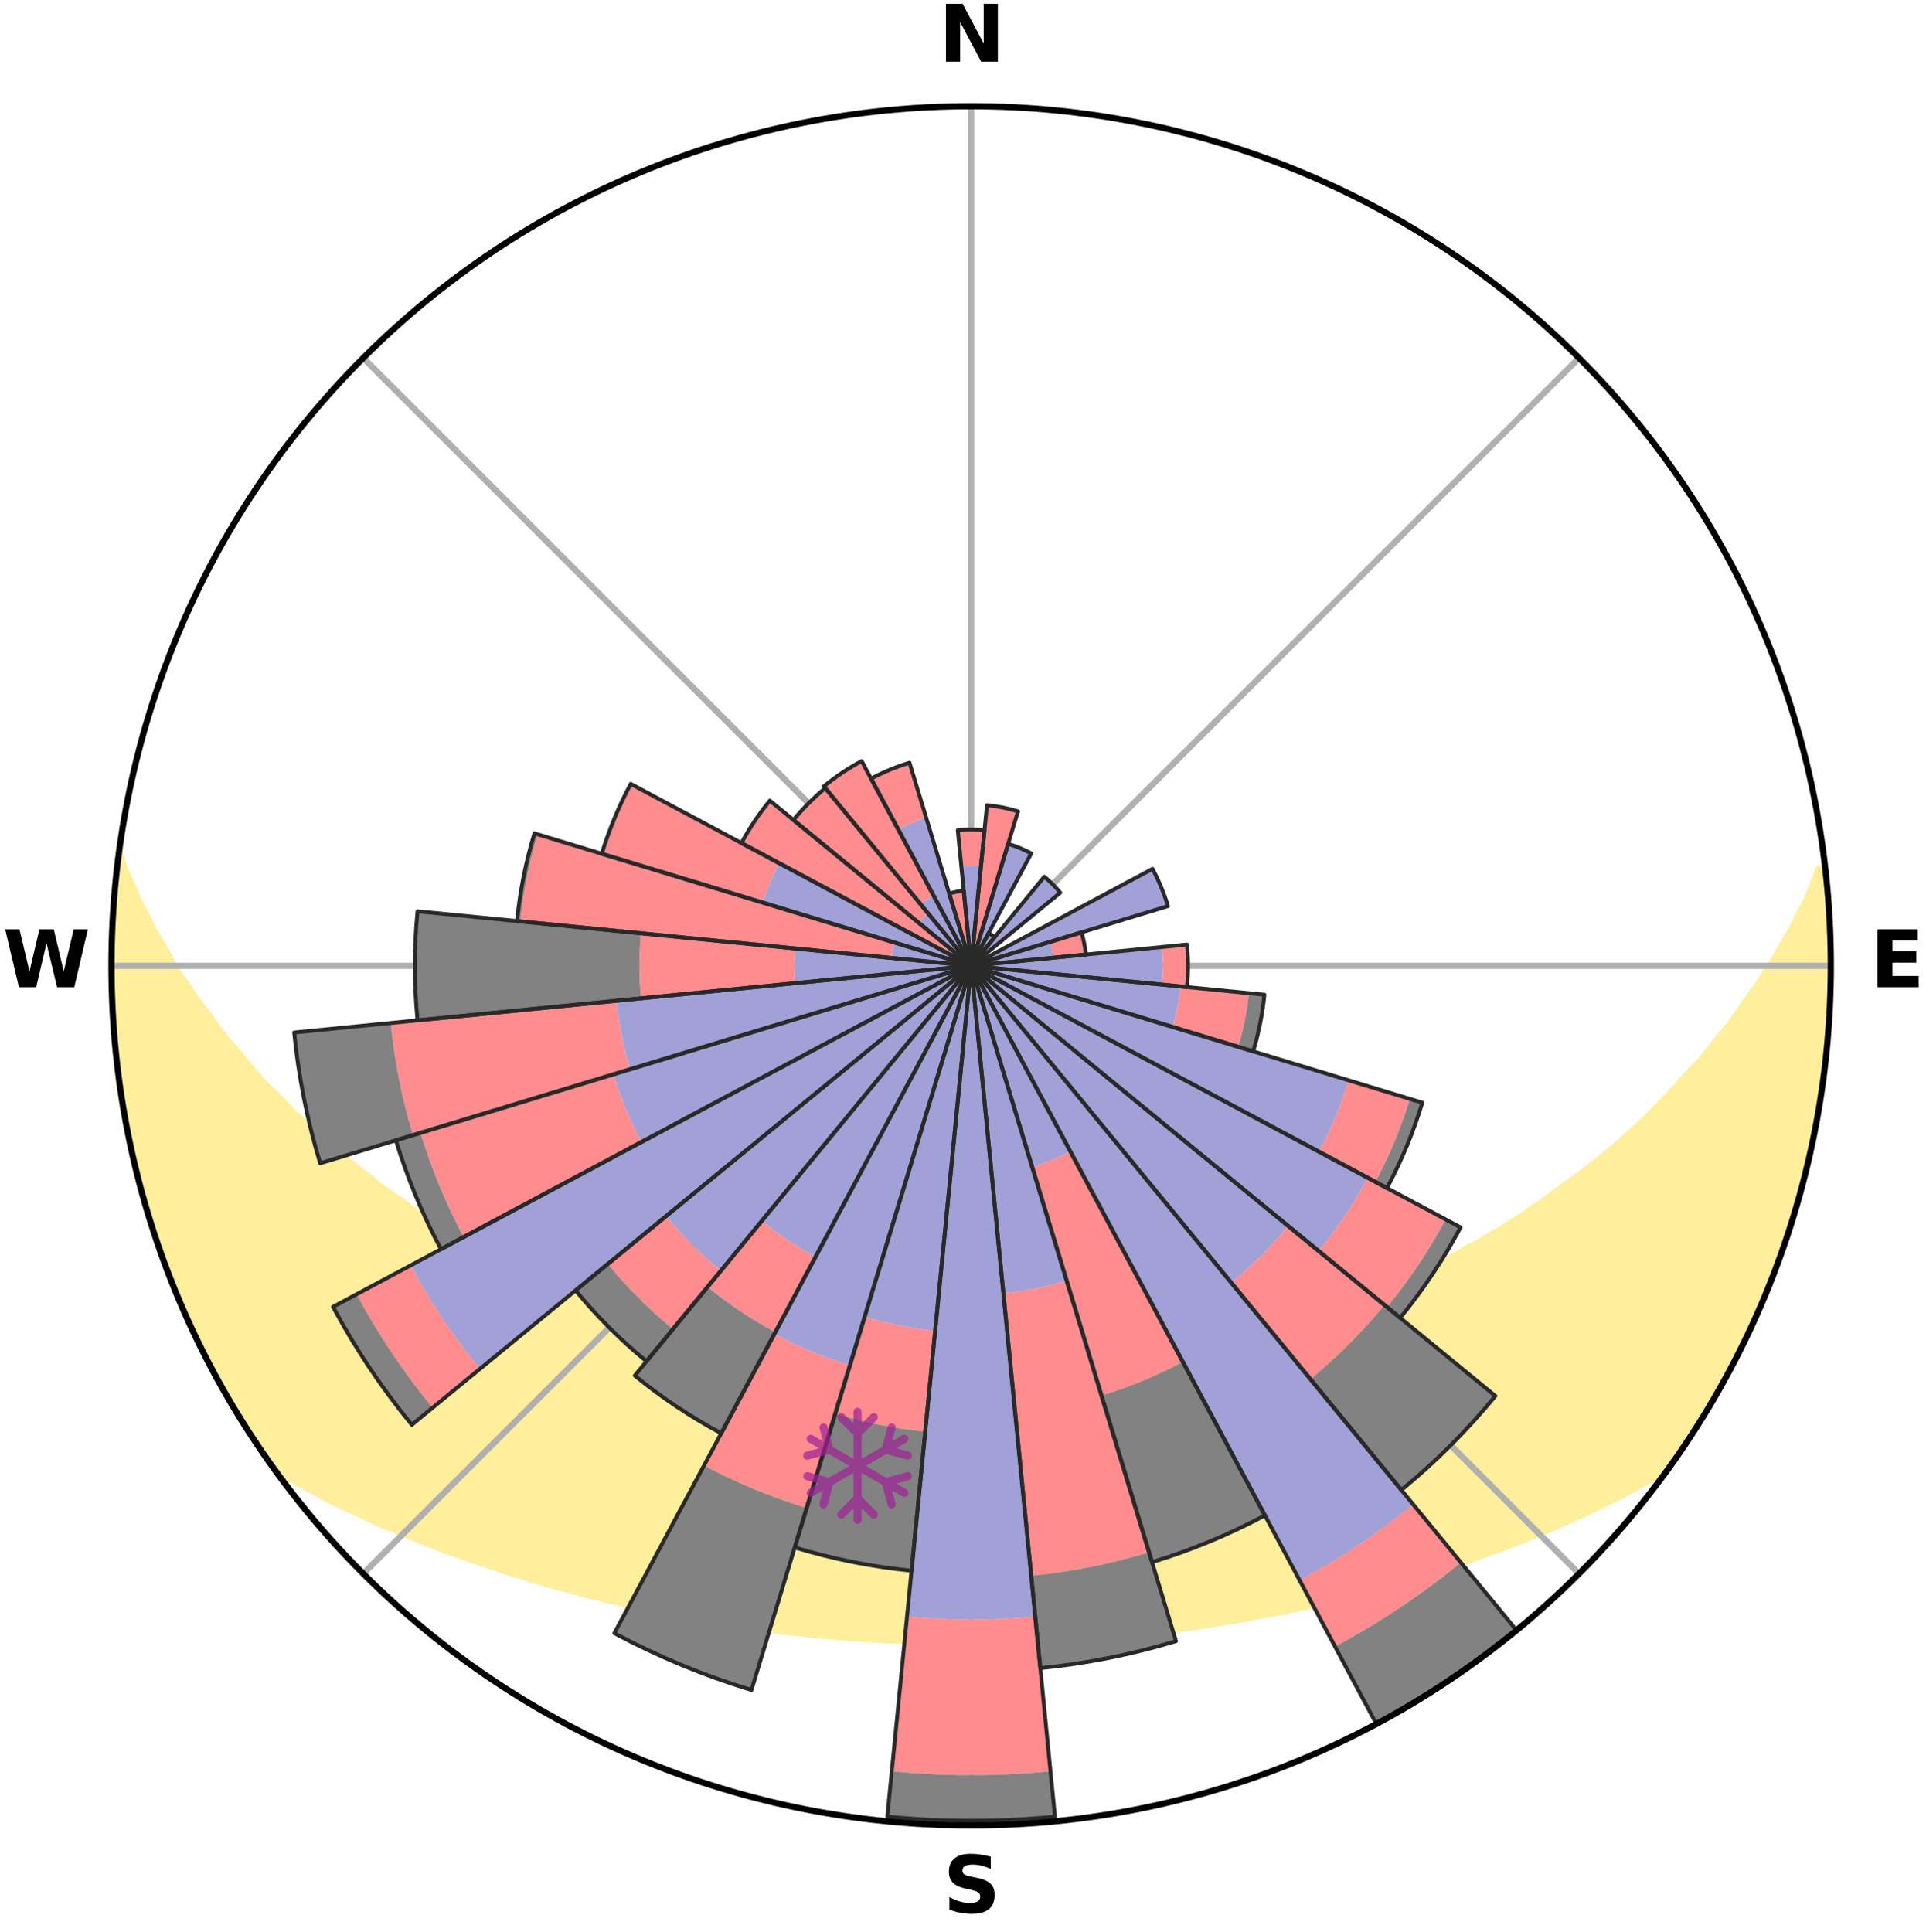 <?xml version="1.0" encoding="utf-8" standalone="no"?>
<!DOCTYPE svg PUBLIC "-//W3C//DTD SVG 1.1//EN"
  "http://www.w3.org/Graphics/SVG/1.1/DTD/svg11.dtd">
<svg xmlns:xlink="http://www.w3.org/1999/xlink" width="248.41pt" height="249.158pt" viewBox="0 0 248.41 249.158" xmlns="http://www.w3.org/2000/svg" version="1.1">
 <title>Ski Rose for Skigebiet Diedamskopf</title>
 <defs>
  <style type="text/css">*{stroke-linejoin: round; stroke-linecap: butt}</style>
 </defs>
 <g id="figure_1">
  <g id="patch_1">
   <path d="M 0 249.158 
L 248.41 249.158 
L 248.41 0 
L 0 0 
z
" style="fill: #ffffff"/>
  </g>
  <g id="axes_1">
   <g id="patch_2">
    <path d="M 236.135 124.579 
C 236.135 110.018 233.267 95.599 227.695 82.147 
C 222.122 68.695 213.955 56.471 203.659 46.175 
C 193.363 35.879 181.139 27.711 167.687 22.139 
C 154.235 16.567 139.815 13.699 125.255 13.699 
C 110.694 13.699 96.275 16.567 82.823 22.139 
C 69.371 27.711 57.147 35.879 46.851 46.175 
C 36.555 56.471 28.387 68.695 22.815 82.147 
C 17.243 95.599 14.375 110.018 14.375 124.579 
C 14.375 139.14 17.243 153.559 22.815 167.011 
C 28.387 180.463 36.555 192.687 46.851 202.983 
C 57.147 213.279 69.371 221.447 82.823 227.019 
C 96.275 232.591 110.694 235.459 125.255 235.459 
C 139.815 235.459 154.235 232.591 167.687 227.019 
C 181.139 221.447 193.363 213.279 203.659 202.983 
C 213.955 192.687 222.122 180.463 227.695 167.011 
C 233.267 153.559 236.135 139.14 236.135 124.579 
M 125.255 124.579 
C 125.255 124.579 125.255 124.579 125.255 124.579 
C 125.255 124.579 125.255 124.579 125.255 124.579 
C 125.255 124.579 125.255 124.579 125.255 124.579 
C 125.255 124.579 125.255 124.579 125.255 124.579 
C 125.255 124.579 125.255 124.579 125.255 124.579 
C 125.255 124.579 125.255 124.579 125.255 124.579 
C 125.255 124.579 125.255 124.579 125.255 124.579 
C 125.255 124.579 125.255 124.579 125.255 124.579 
C 125.255 124.579 125.255 124.579 125.255 124.579 
C 125.255 124.579 125.255 124.579 125.255 124.579 
C 125.255 124.579 125.255 124.579 125.255 124.579 
C 125.255 124.579 125.255 124.579 125.255 124.579 
C 125.255 124.579 125.255 124.579 125.255 124.579 
C 125.255 124.579 125.255 124.579 125.255 124.579 
C 125.255 124.579 125.255 124.579 125.255 124.579 
C 125.255 124.579 125.255 124.579 125.255 124.579 
z
" style="fill: #ffffff"/>
   </g>
   <g id="PolyCollection_1">
    <defs>
     <path id="m63d6b75ef0" d="M 235.342 -137.122 
L 234.627 -137.04 
L 233.898 -135.04 
L 233.1 -133.067 
L 232.045 -131.111 
L 231.137 -129.202 
L 229.982 -127.321 
L 228.99 -125.484 
L 227.757 -123.685 
L 226.695 -121.923 
L 225.394 -120.207 
L 224.271 -118.523 
L 223.119 -116.877 
L 221.735 -115.289 
L 220.532 -113.724 
L 219.306 -112.197 
L 217.854 -110.74 
L 216.585 -109.296 
L 215.298 -107.891 
L 213.992 -106.525 
L 212.669 -105.2 
L 211.332 -103.914 
L 209.98 -102.668 
L 208.615 -101.461 
L 207.239 -100.294 
L 205.853 -99.167 
L 204.458 -98.078 
L 203.056 -97.028 
L 201.647 -96.017 
L 200.233 -95.044 
L 198.993 -94.036 
L 197.57 -93.136 
L 196.318 -92.194 
L 194.89 -91.365 
L 193.63 -90.488 
L 192.202 -89.729 
L 190.938 -88.916 
L 189.513 -88.223 
L 188.248 -87.473 
L 186.983 -86.752 
L 185.718 -86.06 
L 184.454 -85.396 
L 183.192 -84.76 
L 181.933 -84.151 
L 180.677 -83.569 
L 179.425 -83.013 
L 178.178 -82.482 
L 176.937 -81.976 
L 175.701 -81.494 
L 174.472 -81.036 
L 173.363 -80.496 
L 172.145 -80.082 
L 170.935 -79.689 
L 169.836 -79.213 
L 168.64 -78.86 
L 167.549 -78.423 
L 166.368 -78.109 
L 165.286 -77.709 
L 164.123 -77.429 
L 163.05 -77.064 
L 161.982 -76.716 
L 160.844 -76.483 
L 159.787 -76.166 
L 158.735 -75.865 
L 157.688 -75.579 
L 156.645 -75.307 
L 155.551 -75.141 
L 154.521 -74.895 
L 153.497 -74.661 
L 152.478 -74.44 
L 151.464 -74.231 
L 150.456 -74.033 
L 149.453 -73.847 
L 148.455 -73.671 
L 147.463 -73.505 
L 146.475 -73.348 
L 145.493 -73.201 
L 144.516 -73.063 
L 143.544 -72.933 
L 142.597 -72.749 
L 141.632 -72.637 
L 140.671 -72.533 
L 139.715 -72.437 
L 138.763 -72.346 
L 137.815 -72.262 
L 136.88 -72.141 
L 135.937 -72.072 
L 134.998 -72.009 
L 134.062 -71.952 
L 133.128 -71.899 
L 132.2 -71.825 
L 131.27 -71.786 
L 130.342 -71.751 
L 129.415 -71.721 
L 128.49 -71.684 
L 127.565 -71.666 
L 126.641 -71.652 
L 125.717 -71.642 
L 124.793 -71.643 
L 123.869 -71.654 
L 122.945 -71.669 
L 122.02 -71.688 
L 121.095 -71.727 
L 120.169 -71.759 
L 119.241 -71.795 
L 118.311 -71.836 
L 117.383 -71.911 
L 116.45 -71.965 
L 115.514 -72.024 
L 114.576 -72.089 
L 113.643 -72.201 
L 112.699 -72.281 
L 111.752 -72.366 
L 110.8 -72.458 
L 109.845 -72.556 
L 108.885 -72.662 
L 107.942 -72.836 
L 106.975 -72.959 
L 106.004 -73.09 
L 105.028 -73.23 
L 104.047 -73.378 
L 103.061 -73.536 
L 102.069 -73.703 
L 101.073 -73.88 
L 100.071 -74.068 
L 99.064 -74.266 
L 98.051 -74.476 
L 97.034 -74.698 
L 96.011 -74.932 
L 94.983 -75.179 
L 93.95 -75.44 
L 92.849 -75.619 
L 91.803 -75.906 
L 90.752 -76.208 
L 89.697 -76.525 
L 88.561 -76.758 
L 87.494 -77.107 
L 86.423 -77.472 
L 85.262 -77.753 
L 84.181 -78.153 
L 83.002 -78.468 
L 81.912 -78.905 
L 80.718 -79.258 
L 79.621 -79.735 
L 78.413 -80.128 
L 77.31 -80.645 
L 76.09 -81.081 
L 74.863 -81.54 
L 73.629 -82.022 
L 72.516 -82.629 
L 71.275 -83.159 
L 70.028 -83.714 
L 68.778 -84.294 
L 67.524 -84.902 
L 66.267 -85.536 
L 65.009 -86.198 
L 63.598 -86.796 
L 62.335 -87.517 
L 61.072 -88.266 
L 59.811 -89.046 
L 58.388 -89.77 
L 57.129 -90.613 
L 55.704 -91.405 
L 54.451 -92.312 
L 53.029 -93.174 
L 51.785 -94.147 
L 50.37 -95.081 
L 48.959 -96.053 
L 47.737 -97.128 
L 46.339 -98.174 
L 44.948 -99.259 
L 43.567 -100.382 
L 42.195 -101.545 
L 40.835 -102.747 
L 39.487 -103.988 
L 38.153 -105.269 
L 36.834 -106.59 
L 35.532 -107.95 
L 34.046 -109.316 
L 32.78 -110.759 
L 31.534 -112.241 
L 30.311 -113.762 
L 28.906 -115.302 
L 27.73 -116.904 
L 26.581 -118.544 
L 25.254 -120.213 
L 24.162 -121.932 
L 22.896 -123.686 
L 21.87 -125.481 
L 20.879 -127.312 
L 19.723 -129.187 
L 18.814 -131.089 
L 17.755 -133.039 
L 16.95 -135.008 
L 16.027 -137.024 
L 15.37 -139.046 
L 15.37 -139.046 
L 15.37 -139.046 
L 15.239 -137.114 
L 14.895 -135.206 
L 14.759 -133.275 
L 14.656 -131.344 
L 14.481 -129.416 
L 14.444 -127.481 
L 14.439 -125.546 
L 14.541 -123.613 
L 14.424 -121.677 
L 14.515 -119.744 
L 14.637 -117.813 
L 14.87 -115.892 
L 14.959 -113.959 
L 15.094 -112.028 
L 15.34 -110.109 
L 15.7 -108.206 
L 15.918 -106.282 
L 16.257 -104.377 
L 16.625 -102.478 
L 17.023 -100.585 
L 17.451 -98.698 
L 17.909 -96.818 
L 18.487 -94.97 
L 19.006 -93.107 
L 19.555 -91.252 
L 20.135 -89.406 
L 20.745 -87.57 
L 21.475 -85.777 
L 22.147 -83.964 
L 22.828 -82.153 
L 23.648 -80.399 
L 24.414 -78.623 
L 25.213 -76.862 
L 26.033 -75.109 
L 26.905 -73.381 
L 27.88 -71.709 
L 28.754 -69.982 
L 29.754 -68.325 
L 30.734 -66.657 
L 31.744 -65.006 
L 32.801 -63.385 
L 33.877 -61.777 
L 34.988 -60.192 
L 36.615 -58.989 
L 38.422 -57.95 
L 40.253 -56.966 
L 42.037 -55.98 
L 43.886 -55.084 
L 45.742 -54.232 
L 47.541 -53.367 
L 49.339 -52.538 
L 51.187 -51.793 
L 52.981 -51.032 
L 54.771 -50.304 
L 56.556 -49.608 
L 58.336 -48.941 
L 60.11 -48.305 
L 61.878 -47.697 
L 63.638 -47.116 
L 65.354 -46.515 
L 67.1 -45.988 
L 68.801 -45.434 
L 70.532 -44.956 
L 72.223 -44.456 
L 73.936 -44.025 
L 75.61 -43.566 
L 77.281 -43.135 
L 78.941 -42.72 
L 80.598 -42.331 
L 82.244 -41.957 
L 83.887 -41.608 
L 85.52 -41.272 
L 87.148 -40.961 
L 88.766 -40.66 
L 90.38 -40.383 
L 91.971 -40.083 
L 93.57 -39.833 
L 95.164 -39.605 
L 96.739 -39.355 
L 98.319 -39.15 
L 99.895 -38.965 
L 101.456 -38.762 
L 103.019 -38.598 
L 104.571 -38.424 
L 106.12 -38.265 
L 107.67 -38.146 
L 109.211 -38.015 
L 110.749 -37.897 
L 112.286 -37.806 
L 113.819 -37.714 
L 115.349 -37.635 
L 116.878 -37.584 
L 118.404 -37.53 
L 119.928 -37.488 
L 121.451 -37.459 
L 122.973 -37.441 
L 124.494 -37.436 
L 126.015 -37.438 
L 127.537 -37.439 
L 129.059 -37.457 
L 130.582 -37.486 
L 132.106 -37.529 
L 133.632 -37.577 
L 135.16 -37.644 
L 136.69 -37.723 
L 138.225 -37.796 
L 139.76 -37.9 
L 141.298 -38.018 
L 142.842 -38.133 
L 144.387 -38.278 
L 145.936 -38.437 
L 147.495 -38.581 
L 149.052 -38.769 
L 150.62 -38.947 
L 152.186 -39.165 
L 153.768 -39.363 
L 155.353 -39.584 
L 156.934 -39.85 
L 158.535 -40.093 
L 160.139 -40.36 
L 161.736 -40.678 
L 163.357 -40.972 
L 164.981 -41.291 
L 166.616 -41.621 
L 168.255 -41.976 
L 169.905 -42.344 
L 171.557 -42.74 
L 173.221 -43.149 
L 174.918 -43.536 
L 176.592 -43.996 
L 178.277 -44.471 
L 180 -44.925 
L 181.694 -45.455 
L 183.432 -45.957 
L 185.143 -46.531 
L 186.897 -47.084 
L 188.659 -47.664 
L 190.381 -48.327 
L 192.154 -48.963 
L 193.934 -49.629 
L 195.718 -50.326 
L 197.508 -51.054 
L 199.356 -51.76 
L 201.153 -52.555 
L 202.951 -53.384 
L 204.803 -54.201 
L 206.6 -55.104 
L 208.453 -55.996 
L 210.294 -56.936 
L 212.064 -57.968 
L 213.875 -59.003 
L 215.517 -60.196 
L 216.59 -61.806 
L 217.708 -63.385 
L 218.769 -65.004 
L 219.782 -66.653 
L 220.739 -68.334 
L 221.752 -69.984 
L 222.694 -71.674 
L 223.597 -73.385 
L 224.428 -75.133 
L 225.327 -76.847 
L 226.058 -78.64 
L 226.887 -80.388 
L 227.669 -82.158 
L 228.403 -83.948 
L 229.09 -85.757 
L 229.729 -87.583 
L 230.378 -89.405 
L 230.918 -91.263 
L 231.531 -93.099 
L 232.026 -94.969 
L 232.563 -96.827 
L 233.066 -98.696 
L 233.421 -100.599 
L 233.871 -102.481 
L 234.261 -104.376 
L 234.46 -106.304 
L 234.791 -108.209 
L 235.082 -110.12 
L 235.334 -112.037 
L 235.542 -113.96 
L 235.719 -115.885 
L 235.859 -117.814 
L 235.962 -119.745 
L 236.03 -121.678 
L 236.063 -123.612 
L 236.06 -125.546 
L 236.023 -127.48 
L 235.954 -129.412 
L 235.849 -131.343 
L 235.712 -133.272 
L 235.543 -135.199 
L 235.342 -137.122 
z
" style="stroke: #ffee9c"/>
    </defs>
    <g clip-path="url(#p7e22e541f5)">
     <use xlink:href="#m63d6b75ef0" x="0" y="249.158" style="fill: #ffee9c; stroke: #ffee9c"/>
    </g>
   </g>
   <g id="matplotlib.axis_1">
    <g id="xtick_1">
     <g id="line2d_1">
      <path d="M 125.255 124.579 
L 125.255 13.699 
" clip-path="url(#p7e22e541f5)" style="fill: none; stroke: #b0b0b0; stroke-width: 0.8; stroke-linecap: square"/>
     </g>
     <g id="text_1">
      <!-- N -->
      <g transform="translate(121.07 7.958) scale(0.1 -0.1)">
       <defs>
        <path id="DejaVuSans-Bold-4e" d="M 588 4666 
L 1931 4666 
L 3628 1466 
L 3628 4666 
L 4769 4666 
L 4769 0 
L 3425 0 
L 1728 3200 
L 1728 0 
L 588 0 
L 588 4666 
z
" transform="scale(0.016)"/>
       </defs>
       <use xlink:href="#DejaVuSans-Bold-4e"/>
      </g>
     </g>
    </g>
    <g id="xtick_2">
     <g id="line2d_2">
      <path d="M 125.255 124.579 
L 203.659 46.175 
" clip-path="url(#p7e22e541f5)" style="fill: none; stroke: #b0b0b0; stroke-width: 0.8; stroke-linecap: square"/>
     </g>
    </g>
    <g id="xtick_3">
     <g id="line2d_3">
      <path d="M 125.255 124.579 
L 236.135 124.579 
" clip-path="url(#p7e22e541f5)" style="fill: none; stroke: #b0b0b0; stroke-width: 0.8; stroke-linecap: square"/>
     </g>
     <g id="text_2">
      <!-- E -->
      <g transform="translate(241.219 127.338) scale(0.1 -0.1)">
       <defs>
        <path id="DejaVuSans-Bold-45" d="M 588 4666 
L 3834 4666 
L 3834 3756 
L 1791 3756 
L 1791 2888 
L 3713 2888 
L 3713 1978 
L 1791 1978 
L 1791 909 
L 3903 909 
L 3903 0 
L 588 0 
L 588 4666 
z
" transform="scale(0.016)"/>
       </defs>
       <use xlink:href="#DejaVuSans-Bold-45"/>
      </g>
     </g>
    </g>
    <g id="xtick_4">
     <g id="line2d_4">
      <path d="M 125.255 124.579 
L 203.659 202.983 
" clip-path="url(#p7e22e541f5)" style="fill: none; stroke: #b0b0b0; stroke-width: 0.8; stroke-linecap: square"/>
     </g>
    </g>
    <g id="xtick_5">
     <g id="line2d_5">
      <path d="M 125.255 124.579 
L 125.255 235.459 
" clip-path="url(#p7e22e541f5)" style="fill: none; stroke: #b0b0b0; stroke-width: 0.8; stroke-linecap: square"/>
     </g>
     <g id="text_3">
      <!-- S -->
      <g transform="translate(121.654 246.718) scale(0.1 -0.1)">
       <defs>
        <path id="DejaVuSans-Bold-53" d="M 3834 4519 
L 3834 3531 
Q 3450 3703 3084 3790 
Q 2719 3878 2394 3878 
Q 1963 3878 1756 3759 
Q 1550 3641 1550 3391 
Q 1550 3203 1689 3098 
Q 1828 2994 2194 2919 
L 2706 2816 
Q 3484 2659 3812 2340 
Q 4141 2022 4141 1434 
Q 4141 663 3683 286 
Q 3225 -91 2284 -91 
Q 1841 -91 1394 -6 
Q 947 78 500 244 
L 500 1259 
Q 947 1022 1364 901 
Q 1781 781 2169 781 
Q 2563 781 2772 912 
Q 2981 1044 2981 1288 
Q 2981 1506 2839 1625 
Q 2697 1744 2272 1838 
L 1806 1941 
Q 1106 2091 782 2419 
Q 459 2747 459 3303 
Q 459 4000 909 4375 
Q 1359 4750 2203 4750 
Q 2588 4750 2994 4692 
Q 3400 4634 3834 4519 
z
" transform="scale(0.016)"/>
       </defs>
       <use xlink:href="#DejaVuSans-Bold-53"/>
      </g>
     </g>
    </g>
    <g id="xtick_6">
     <g id="line2d_6">
      <path d="M 125.255 124.579 
L 46.851 202.983 
" clip-path="url(#p7e22e541f5)" style="fill: none; stroke: #b0b0b0; stroke-width: 0.8; stroke-linecap: square"/>
     </g>
    </g>
    <g id="xtick_7">
     <g id="line2d_7">
      <path d="M 125.255 124.579 
L 14.375 124.579 
" clip-path="url(#p7e22e541f5)" style="fill: none; stroke: #b0b0b0; stroke-width: 0.8; stroke-linecap: square"/>
     </g>
     <g id="text_4">
      <!-- W -->
      <g transform="translate(0.36 127.338) scale(0.1 -0.1)">
       <defs>
        <path id="DejaVuSans-Bold-57" d="M 191 4666 
L 1344 4666 
L 2150 1275 
L 2950 4666 
L 4109 4666 
L 4909 1275 
L 5716 4666 
L 6859 4666 
L 5759 0 
L 4372 0 
L 3525 3547 
L 2688 0 
L 1300 0 
L 191 4666 
z
" transform="scale(0.016)"/>
       </defs>
       <use xlink:href="#DejaVuSans-Bold-57"/>
      </g>
     </g>
    </g>
    <g id="xtick_8">
     <g id="line2d_8">
      <path d="M 125.255 124.579 
L 46.851 46.175 
" clip-path="url(#p7e22e541f5)" style="fill: none; stroke: #b0b0b0; stroke-width: 0.8; stroke-linecap: square"/>
     </g>
    </g>
   </g>
   <g id="matplotlib.axis_2"/>
   <g id="patch_3">
    <path d="M 125.255 124.579 
C 125.255 124.579 125.255 124.579 125.255 124.579 
C 125.255 124.579 125.255 124.579 125.255 124.579 
L 125.255 124.579 
C 125.255 124.579 125.255 124.579 125.255 124.579 
C 125.255 124.579 125.255 124.579 125.255 124.579 
z
" clip-path="url(#p7e22e541f5)" style="fill: #d9d9d9"/>
   </g>
   <g id="patch_4">
    <path d="M 125.255 124.579 
C 125.255 124.579 125.255 124.579 125.255 124.579 
C 125.255 124.579 125.255 124.579 125.255 124.579 
L 125.255 124.579 
C 125.255 124.579 125.255 124.579 125.255 124.579 
C 125.255 124.579 125.255 124.579 125.255 124.579 
z
" clip-path="url(#p7e22e541f5)" style="fill: #d9d9d9"/>
   </g>
   <g id="patch_5">
    <path d="M 125.255 124.579 
C 125.255 124.579 125.255 124.579 125.255 124.579 
C 125.255 124.579 125.255 124.579 125.255 124.579 
L 125.255 124.579 
C 125.255 124.579 125.255 124.579 125.255 124.579 
C 125.255 124.579 125.255 124.579 125.255 124.579 
z
" clip-path="url(#p7e22e541f5)" style="fill: #d9d9d9"/>
   </g>
   <g id="patch_6">
    <path d="M 125.255 124.579 
C 125.255 124.579 125.255 124.579 125.255 124.579 
C 125.255 124.579 125.255 124.579 125.255 124.579 
L 125.255 124.579 
C 125.255 124.579 125.255 124.579 125.255 124.579 
C 125.255 124.579 125.255 124.579 125.255 124.579 
z
" clip-path="url(#p7e22e541f5)" style="fill: #d9d9d9"/>
   </g>
   <g id="patch_7">
    <path d="M 125.255 124.579 
C 125.255 124.579 125.255 124.579 125.255 124.579 
C 125.255 124.579 125.255 124.579 125.255 124.579 
L 125.255 124.579 
C 125.255 124.579 125.255 124.579 125.255 124.579 
C 125.255 124.579 125.255 124.579 125.255 124.579 
z
" clip-path="url(#p7e22e541f5)" style="fill: #d9d9d9"/>
   </g>
   <g id="patch_8">
    <path d="M 125.255 124.579 
C 125.255 124.579 125.255 124.579 125.255 124.579 
C 125.255 124.579 125.255 124.579 125.255 124.579 
L 125.255 124.579 
C 125.255 124.579 125.255 124.579 125.255 124.579 
C 125.255 124.579 125.255 124.579 125.255 124.579 
z
" clip-path="url(#p7e22e541f5)" style="fill: #d9d9d9"/>
   </g>
   <g id="patch_9">
    <path d="M 125.255 124.579 
C 125.255 124.579 125.255 124.579 125.255 124.579 
C 125.255 124.579 125.255 124.579 125.255 124.579 
L 125.255 124.579 
C 125.255 124.579 125.255 124.579 125.255 124.579 
C 125.255 124.579 125.255 124.579 125.255 124.579 
z
" clip-path="url(#p7e22e541f5)" style="fill: #d9d9d9"/>
   </g>
   <g id="patch_10">
    <path d="M 125.255 124.579 
C 125.255 124.579 125.255 124.579 125.255 124.579 
C 125.255 124.579 125.255 124.579 125.255 124.579 
L 125.255 124.579 
C 125.255 124.579 125.255 124.579 125.255 124.579 
C 125.255 124.579 125.255 124.579 125.255 124.579 
z
" clip-path="url(#p7e22e541f5)" style="fill: #d9d9d9"/>
   </g>
   <g id="patch_11">
    <path d="M 125.255 124.579 
C 125.255 124.579 125.255 124.579 125.255 124.579 
C 125.255 124.579 125.255 124.579 125.255 124.579 
L 125.255 124.579 
C 125.255 124.579 125.255 124.579 125.255 124.579 
C 125.255 124.579 125.255 124.579 125.255 124.579 
z
" clip-path="url(#p7e22e541f5)" style="fill: #d9d9d9"/>
   </g>
   <g id="patch_12">
    <path d="M 125.255 124.579 
C 125.255 124.579 125.255 124.579 125.255 124.579 
C 125.255 124.579 125.255 124.579 125.255 124.579 
L 125.255 124.579 
C 125.255 124.579 125.255 124.579 125.255 124.579 
C 125.255 124.579 125.255 124.579 125.255 124.579 
z
" clip-path="url(#p7e22e541f5)" style="fill: #d9d9d9"/>
   </g>
   <g id="patch_13">
    <path d="M 125.255 124.579 
C 125.255 124.579 125.255 124.579 125.255 124.579 
C 125.255 124.579 125.255 124.579 125.255 124.579 
L 125.255 124.579 
C 125.255 124.579 125.255 124.579 125.255 124.579 
C 125.255 124.579 125.255 124.579 125.255 124.579 
z
" clip-path="url(#p7e22e541f5)" style="fill: #d9d9d9"/>
   </g>
   <g id="patch_14">
    <path d="M 125.255 124.579 
C 125.255 124.579 125.255 124.579 125.255 124.579 
C 125.255 124.579 125.255 124.579 125.255 124.579 
L 125.255 124.579 
C 125.255 124.579 125.255 124.579 125.255 124.579 
C 125.255 124.579 125.255 124.579 125.255 124.579 
z
" clip-path="url(#p7e22e541f5)" style="fill: #d9d9d9"/>
   </g>
   <g id="patch_15">
    <path d="M 125.255 124.579 
C 125.255 124.579 125.255 124.579 125.255 124.579 
C 125.255 124.579 125.255 124.579 125.255 124.579 
L 125.255 124.579 
C 125.255 124.579 125.255 124.579 125.255 124.579 
C 125.255 124.579 125.255 124.579 125.255 124.579 
z
" clip-path="url(#p7e22e541f5)" style="fill: #d9d9d9"/>
   </g>
   <g id="patch_16">
    <path d="M 125.255 124.579 
C 125.255 124.579 125.255 124.579 125.255 124.579 
C 125.255 124.579 125.255 124.579 125.255 124.579 
L 125.255 124.579 
C 125.255 124.579 125.255 124.579 125.255 124.579 
C 125.255 124.579 125.255 124.579 125.255 124.579 
z
" clip-path="url(#p7e22e541f5)" style="fill: #d9d9d9"/>
   </g>
   <g id="patch_17">
    <path d="M 125.255 124.579 
C 125.255 124.579 125.255 124.579 125.255 124.579 
C 125.255 124.579 125.255 124.579 125.255 124.579 
L 125.255 124.579 
C 125.255 124.579 125.255 124.579 125.255 124.579 
C 125.255 124.579 125.255 124.579 125.255 124.579 
z
" clip-path="url(#p7e22e541f5)" style="fill: #d9d9d9"/>
   </g>
   <g id="patch_18">
    <path d="M 125.255 124.579 
C 125.255 124.579 125.255 124.579 125.255 124.579 
C 125.255 124.579 125.255 124.579 125.255 124.579 
L 125.255 124.579 
C 125.255 124.579 125.255 124.579 125.255 124.579 
C 125.255 124.579 125.255 124.579 125.255 124.579 
z
" clip-path="url(#p7e22e541f5)" style="fill: #d9d9d9"/>
   </g>
   <g id="patch_19">
    <path d="M 125.255 124.579 
C 125.255 124.579 125.255 124.579 125.255 124.579 
C 125.255 124.579 125.255 124.579 125.255 124.579 
L 125.255 124.579 
C 125.255 124.579 125.255 124.579 125.255 124.579 
C 125.255 124.579 125.255 124.579 125.255 124.579 
z
" clip-path="url(#p7e22e541f5)" style="fill: #d9d9d9"/>
   </g>
   <g id="patch_20">
    <path d="M 125.255 124.579 
C 125.255 124.579 125.255 124.579 125.255 124.579 
C 125.255 124.579 125.255 124.579 125.255 124.579 
L 125.255 124.579 
C 125.255 124.579 125.255 124.579 125.255 124.579 
C 125.255 124.579 125.255 124.579 125.255 124.579 
z
" clip-path="url(#p7e22e541f5)" style="fill: #d9d9d9"/>
   </g>
   <g id="patch_21">
    <path d="M 125.255 124.579 
C 125.255 124.579 125.255 124.579 125.255 124.579 
C 125.255 124.579 125.255 124.579 125.255 124.579 
L 125.255 124.579 
C 125.255 124.579 125.255 124.579 125.255 124.579 
C 125.255 124.579 125.255 124.579 125.255 124.579 
z
" clip-path="url(#p7e22e541f5)" style="fill: #d9d9d9"/>
   </g>
   <g id="patch_22">
    <path d="M 125.255 124.579 
C 125.255 124.579 125.255 124.579 125.255 124.579 
C 125.255 124.579 125.255 124.579 125.255 124.579 
L 125.255 124.579 
C 125.255 124.579 125.255 124.579 125.255 124.579 
C 125.255 124.579 125.255 124.579 125.255 124.579 
z
" clip-path="url(#p7e22e541f5)" style="fill: #d9d9d9"/>
   </g>
   <g id="patch_23">
    <path d="M 125.255 124.579 
C 125.255 124.579 125.255 124.579 125.255 124.579 
C 125.255 124.579 125.255 124.579 125.255 124.579 
L 125.255 124.579 
C 125.255 124.579 125.255 124.579 125.255 124.579 
C 125.255 124.579 125.255 124.579 125.255 124.579 
z
" clip-path="url(#p7e22e541f5)" style="fill: #d9d9d9"/>
   </g>
   <g id="patch_24">
    <path d="M 125.255 124.579 
C 125.255 124.579 125.255 124.579 125.255 124.579 
C 125.255 124.579 125.255 124.579 125.255 124.579 
L 125.255 124.579 
C 125.255 124.579 125.255 124.579 125.255 124.579 
C 125.255 124.579 125.255 124.579 125.255 124.579 
z
" clip-path="url(#p7e22e541f5)" style="fill: #d9d9d9"/>
   </g>
   <g id="patch_25">
    <path d="M 125.255 124.579 
C 125.255 124.579 125.255 124.579 125.255 124.579 
C 125.255 124.579 125.255 124.579 125.255 124.579 
L 125.255 124.579 
C 125.255 124.579 125.255 124.579 125.255 124.579 
C 125.255 124.579 125.255 124.579 125.255 124.579 
z
" clip-path="url(#p7e22e541f5)" style="fill: #d9d9d9"/>
   </g>
   <g id="patch_26">
    <path d="M 125.255 124.579 
C 125.255 124.579 125.255 124.579 125.255 124.579 
C 125.255 124.579 125.255 124.579 125.255 124.579 
L 125.255 124.579 
C 125.255 124.579 125.255 124.579 125.255 124.579 
C 125.255 124.579 125.255 124.579 125.255 124.579 
z
" clip-path="url(#p7e22e541f5)" style="fill: #d9d9d9"/>
   </g>
   <g id="patch_27">
    <path d="M 125.255 124.579 
C 125.255 124.579 125.255 124.579 125.255 124.579 
C 125.255 124.579 125.255 124.579 125.255 124.579 
L 125.255 124.579 
C 125.255 124.579 125.255 124.579 125.255 124.579 
C 125.255 124.579 125.255 124.579 125.255 124.579 
z
" clip-path="url(#p7e22e541f5)" style="fill: #d9d9d9"/>
   </g>
   <g id="patch_28">
    <path d="M 125.255 124.579 
C 125.255 124.579 125.255 124.579 125.255 124.579 
C 125.255 124.579 125.255 124.579 125.255 124.579 
L 125.255 124.579 
C 125.255 124.579 125.255 124.579 125.255 124.579 
C 125.255 124.579 125.255 124.579 125.255 124.579 
z
" clip-path="url(#p7e22e541f5)" style="fill: #d9d9d9"/>
   </g>
   <g id="patch_29">
    <path d="M 125.255 124.579 
C 125.255 124.579 125.255 124.579 125.255 124.579 
C 125.255 124.579 125.255 124.579 125.255 124.579 
L 125.255 124.579 
C 125.255 124.579 125.255 124.579 125.255 124.579 
C 125.255 124.579 125.255 124.579 125.255 124.579 
z
" clip-path="url(#p7e22e541f5)" style="fill: #d9d9d9"/>
   </g>
   <g id="patch_30">
    <path d="M 125.255 124.579 
C 125.255 124.579 125.255 124.579 125.255 124.579 
C 125.255 124.579 125.255 124.579 125.255 124.579 
L 125.255 124.579 
C 125.255 124.579 125.255 124.579 125.255 124.579 
C 125.255 124.579 125.255 124.579 125.255 124.579 
z
" clip-path="url(#p7e22e541f5)" style="fill: #d9d9d9"/>
   </g>
   <g id="patch_31">
    <path d="M 125.255 124.579 
C 125.255 124.579 125.255 124.579 125.255 124.579 
C 125.255 124.579 125.255 124.579 125.255 124.579 
L 125.255 124.579 
C 125.255 124.579 125.255 124.579 125.255 124.579 
C 125.255 124.579 125.255 124.579 125.255 124.579 
z
" clip-path="url(#p7e22e541f5)" style="fill: #d9d9d9"/>
   </g>
   <g id="patch_32">
    <path d="M 125.255 124.579 
C 125.255 124.579 125.255 124.579 125.255 124.579 
C 125.255 124.579 125.255 124.579 125.255 124.579 
L 125.255 124.579 
C 125.255 124.579 125.255 124.579 125.255 124.579 
C 125.255 124.579 125.255 124.579 125.255 124.579 
z
" clip-path="url(#p7e22e541f5)" style="fill: #d9d9d9"/>
   </g>
   <g id="patch_33">
    <path d="M 125.255 124.579 
C 125.255 124.579 125.255 124.579 125.255 124.579 
C 125.255 124.579 125.255 124.579 125.255 124.579 
L 125.255 124.579 
C 125.255 124.579 125.255 124.579 125.255 124.579 
C 125.255 124.579 125.255 124.579 125.255 124.579 
z
" clip-path="url(#p7e22e541f5)" style="fill: #d9d9d9"/>
   </g>
   <g id="patch_34">
    <path d="M 125.255 124.579 
C 125.255 124.579 125.255 124.579 125.255 124.579 
C 125.255 124.579 125.255 124.579 125.255 124.579 
L 125.255 124.579 
C 125.255 124.579 125.255 124.579 125.255 124.579 
C 125.255 124.579 125.255 124.579 125.255 124.579 
z
" clip-path="url(#p7e22e541f5)" style="fill: #d9d9d9"/>
   </g>
   <g id="patch_35">
    <path d="M 125.255 124.579 
C 125.255 124.579 125.255 124.579 125.255 124.579 
C 125.255 124.579 125.255 124.579 125.255 124.579 
L 126.52 111.729 
C 126.1 111.687 125.677 111.667 125.255 111.667 
C 124.832 111.667 124.41 111.687 123.989 111.729 
z
" clip-path="url(#p7e22e541f5)" style="fill: #a1a1d8"/>
   </g>
   <g id="patch_36">
    <path d="M 125.255 124.579 
C 125.255 124.579 125.255 124.579 125.255 124.579 
C 125.255 124.579 125.255 124.579 125.255 124.579 
L 125.255 124.579 
C 125.255 124.579 125.255 124.579 125.255 124.579 
C 125.255 124.579 125.255 124.579 125.255 124.579 
z
" clip-path="url(#p7e22e541f5)" style="fill: #a1a1d8"/>
   </g>
   <g id="patch_37">
    <path d="M 125.255 124.579 
C 125.255 124.579 125.255 124.579 125.255 124.579 
C 125.255 124.579 125.255 124.579 125.255 124.579 
L 133.005 110.08 
C 132.53 109.826 132.043 109.596 131.546 109.39 
C 131.049 109.184 130.542 109.003 130.027 108.847 
z
" clip-path="url(#p7e22e541f5)" style="fill: #a1a1d8"/>
   </g>
   <g id="patch_38">
    <path d="M 125.255 124.579 
C 125.255 124.579 125.255 124.579 125.255 124.579 
C 125.255 124.579 125.255 124.579 125.255 124.579 
L 128.285 120.887 
C 128.164 120.787 128.039 120.694 127.909 120.607 
C 127.779 120.521 127.644 120.44 127.507 120.366 
z
" clip-path="url(#p7e22e541f5)" style="fill: #a1a1d8"/>
   </g>
   <g id="patch_39">
    <path d="M 125.255 124.579 
C 125.255 124.579 125.255 124.579 125.255 124.579 
C 125.255 124.579 125.255 124.579 125.255 124.579 
L 136.75 115.145 
C 136.441 114.769 136.114 114.408 135.77 114.064 
C 135.426 113.72 135.065 113.393 134.689 113.084 
z
" clip-path="url(#p7e22e541f5)" style="fill: #a1a1d8"/>
   </g>
   <g id="patch_40">
    <path d="M 125.255 124.579 
C 125.255 124.579 125.255 124.579 125.255 124.579 
C 125.255 124.579 125.255 124.579 125.255 124.579 
L 125.255 124.579 
C 125.255 124.579 125.255 124.579 125.255 124.579 
C 125.255 124.579 125.255 124.579 125.255 124.579 
z
" clip-path="url(#p7e22e541f5)" style="fill: #a1a1d8"/>
   </g>
   <g id="patch_41">
    <path d="M 125.255 124.579 
C 125.255 124.579 125.255 124.579 125.255 124.579 
C 125.255 124.579 125.255 124.579 125.255 124.579 
L 150.642 116.878 
C 150.389 116.047 150.097 115.229 149.764 114.427 
C 149.432 113.625 149.061 112.839 148.651 112.073 
z
" clip-path="url(#p7e22e541f5)" style="fill: #a1a1d8"/>
   </g>
   <g id="patch_42">
    <path d="M 125.255 124.579 
C 125.255 124.579 125.255 124.579 125.255 124.579 
C 125.255 124.579 125.255 124.579 125.255 124.579 
L 135.884 123.532 
C 135.85 123.184 135.799 122.838 135.73 122.495 
C 135.662 122.152 135.577 121.813 135.476 121.479 
z
" clip-path="url(#p7e22e541f5)" style="fill: #a1a1d8"/>
   </g>
   <g id="patch_43">
    <path d="M 125.255 124.579 
C 125.255 124.579 125.255 124.579 125.255 124.579 
C 125.255 124.579 125.255 124.579 125.255 124.579 
L 149.885 127.005 
C 149.964 126.199 150.004 125.389 150.004 124.579 
C 150.004 123.769 149.964 122.959 149.885 122.153 
z
" clip-path="url(#p7e22e541f5)" style="fill: #a1a1d8"/>
   </g>
   <g id="patch_44">
    <path d="M 125.255 124.579 
C 125.255 124.579 125.255 124.579 125.255 124.579 
C 125.255 124.579 125.255 124.579 125.255 124.579 
L 151.236 132.46 
C 151.494 131.61 151.71 130.747 151.883 129.876 
C 152.057 129.004 152.187 128.125 152.274 127.24 
z
" clip-path="url(#p7e22e541f5)" style="fill: #a1a1d8"/>
   </g>
   <g id="patch_45">
    <path d="M 125.255 124.579 
C 125.255 124.579 125.255 124.579 125.255 124.579 
C 125.255 124.579 125.255 124.579 125.255 124.579 
L 170.127 148.564 
C 170.912 147.095 171.624 145.589 172.262 144.05 
C 172.899 142.511 173.46 140.942 173.944 139.349 
z
" clip-path="url(#p7e22e541f5)" style="fill: #a1a1d8"/>
   </g>
   <g id="patch_46">
    <path d="M 125.255 124.579 
C 125.255 124.579 125.255 124.579 125.255 124.579 
C 125.255 124.579 125.255 124.579 125.255 124.579 
L 170.093 161.377 
C 171.297 159.909 172.429 158.383 173.484 156.805 
C 174.538 155.226 175.515 153.596 176.41 151.922 
z
" clip-path="url(#p7e22e541f5)" style="fill: #a1a1d8"/>
   </g>
   <g id="patch_47">
    <path d="M 125.255 124.579 
C 125.255 124.579 125.255 124.579 125.255 124.579 
C 125.255 124.579 125.255 124.579 125.255 124.579 
L 158.809 165.465 
C 160.148 164.367 161.431 163.204 162.655 161.98 
C 163.88 160.755 165.043 159.472 166.141 158.134 
z
" clip-path="url(#p7e22e541f5)" style="fill: #a1a1d8"/>
   </g>
   <g id="patch_48">
    <path d="M 125.255 124.579 
C 125.255 124.579 125.255 124.579 125.255 124.579 
C 125.255 124.579 125.255 124.579 125.255 124.579 
L 167.625 203.847 
C 170.219 202.461 172.744 200.947 175.19 199.313 
C 177.636 197.678 180.001 195.925 182.275 194.058 
z
" clip-path="url(#p7e22e541f5)" style="fill: #a1a1d8"/>
   </g>
   <g id="patch_49">
    <path d="M 125.255 124.579 
C 125.255 124.579 125.255 124.579 125.255 124.579 
C 125.255 124.579 125.255 124.579 125.255 124.579 
L 133.136 150.56 
C 133.987 150.302 134.824 150.003 135.645 149.663 
C 136.466 149.323 137.27 148.942 138.053 148.523 
z
" clip-path="url(#p7e22e541f5)" style="fill: #a1a1d8"/>
   </g>
   <g id="patch_50">
    <path d="M 125.255 124.579 
C 125.255 124.579 125.255 124.579 125.255 124.579 
C 125.255 124.579 125.255 124.579 125.255 124.579 
L 129.416 166.83 
C 130.799 166.694 132.175 166.49 133.538 166.219 
C 134.9 165.948 136.249 165.61 137.579 165.206 
z
" clip-path="url(#p7e22e541f5)" style="fill: #a1a1d8"/>
   </g>
   <g id="patch_51">
    <path d="M 125.255 124.579 
C 125.255 124.579 125.255 124.579 125.255 124.579 
C 125.255 124.579 125.255 124.579 125.255 124.579 
L 116.988 208.514 
C 119.735 208.784 122.494 208.92 125.255 208.92 
C 128.015 208.92 130.774 208.784 133.522 208.514 
z
" clip-path="url(#p7e22e541f5)" style="fill: #a1a1d8"/>
   </g>
   <g id="patch_52">
    <path d="M 125.255 124.579 
C 125.255 124.579 125.255 124.579 125.255 124.579 
C 125.255 124.579 125.255 124.579 125.255 124.579 
L 111.518 169.865 
C 113 170.314 114.503 170.691 116.023 170.993 
C 117.542 171.295 119.075 171.523 120.616 171.674 
z
" clip-path="url(#p7e22e541f5)" style="fill: #a1a1d8"/>
   </g>
   <g id="patch_53">
    <path d="M 125.255 124.579 
C 125.255 124.579 125.255 124.579 125.255 124.579 
C 125.255 124.579 125.255 124.579 125.255 124.579 
L 99.864 172.081 
C 101.419 172.913 103.014 173.667 104.643 174.341 
C 106.271 175.016 107.932 175.61 109.619 176.122 
z
" clip-path="url(#p7e22e541f5)" style="fill: #a1a1d8"/>
   </g>
   <g id="patch_54">
    <path d="M 125.255 124.579 
C 125.255 124.579 125.255 124.579 125.255 124.579 
C 125.255 124.579 125.255 124.579 125.255 124.579 
L 98.243 157.493 
C 99.32 158.378 100.44 159.208 101.599 159.983 
C 102.758 160.757 103.954 161.474 105.183 162.131 
z
" clip-path="url(#p7e22e541f5)" style="fill: #a1a1d8"/>
   </g>
   <g id="patch_55">
    <path d="M 125.255 124.579 
C 125.255 124.579 125.255 124.579 125.255 124.579 
C 125.255 124.579 125.255 124.579 125.255 124.579 
L 85.911 156.868 
C 86.968 158.156 88.087 159.391 89.265 160.569 
C 90.443 161.747 91.678 162.866 92.966 163.923 
z
" clip-path="url(#p7e22e541f5)" style="fill: #a1a1d8"/>
   </g>
   <g id="patch_56">
    <path d="M 125.255 124.579 
C 125.255 124.579 125.255 124.579 125.255 124.579 
C 125.255 124.579 125.255 124.579 125.255 124.579 
L 52.967 163.218 
C 54.232 165.584 55.612 167.886 57.102 170.117 
C 58.593 172.348 60.192 174.504 61.894 176.578 
z
" clip-path="url(#p7e22e541f5)" style="fill: #a1a1d8"/>
   </g>
   <g id="patch_57">
    <path d="M 125.255 124.579 
C 125.255 124.579 125.255 124.579 125.255 124.579 
C 125.255 124.579 125.255 124.579 125.255 124.579 
L 79.108 138.578 
C 79.566 140.088 80.098 141.575 80.702 143.033 
C 81.306 144.492 81.982 145.919 82.726 147.311 
z
" clip-path="url(#p7e22e541f5)" style="fill: #a1a1d8"/>
   </g>
   <g id="patch_58">
    <path d="M 125.255 124.579 
C 125.255 124.579 125.255 124.579 125.255 124.579 
C 125.255 124.579 125.255 124.579 125.255 124.579 
L 79.507 129.085 
C 79.655 130.582 79.876 132.071 80.169 133.547 
C 80.463 135.023 80.829 136.483 81.266 137.923 
z
" clip-path="url(#p7e22e541f5)" style="fill: #a1a1d8"/>
   </g>
   <g id="patch_59">
    <path d="M 125.255 124.579 
C 125.255 124.579 125.255 124.579 125.255 124.579 
C 125.255 124.579 125.255 124.579 125.255 124.579 
L 102.572 122.345 
C 102.499 123.087 102.462 123.833 102.462 124.579 
C 102.462 125.325 102.499 126.071 102.572 126.813 
z
" clip-path="url(#p7e22e541f5)" style="fill: #a1a1d8"/>
   </g>
   <g id="patch_60">
    <path d="M 125.255 124.579 
C 125.255 124.579 125.255 124.579 125.255 124.579 
C 125.255 124.579 125.255 124.579 125.255 124.579 
L 115.353 121.575 
C 115.255 121.9 115.173 122.228 115.107 122.56 
C 115.041 122.893 114.991 123.228 114.958 123.565 
z
" clip-path="url(#p7e22e541f5)" style="fill: #a1a1d8"/>
   </g>
   <g id="patch_61">
    <path d="M 125.255 124.579 
C 125.255 124.579 125.255 124.579 125.255 124.579 
C 125.255 124.579 125.255 124.579 125.255 124.579 
L 100.498 111.346 
C 100.064 112.156 99.671 112.988 99.32 113.836 
C 98.968 114.685 98.658 115.551 98.392 116.43 
z
" clip-path="url(#p7e22e541f5)" style="fill: #a1a1d8"/>
   </g>
   <g id="patch_62">
    <path d="M 125.255 124.579 
C 125.255 124.579 125.255 124.579 125.255 124.579 
C 125.255 124.579 125.255 124.579 125.255 124.579 
L 125.255 124.579 
C 125.255 124.579 125.255 124.579 125.255 124.579 
C 125.255 124.579 125.255 124.579 125.255 124.579 
z
" clip-path="url(#p7e22e541f5)" style="fill: #a1a1d8"/>
   </g>
   <g id="patch_63">
    <path d="M 125.255 124.579 
C 125.255 124.579 125.255 124.579 125.255 124.579 
C 125.255 124.579 125.255 124.579 125.255 124.579 
L 119.744 117.864 
C 119.524 118.044 119.313 118.235 119.112 118.436 
C 118.911 118.637 118.72 118.848 118.539 119.068 
z
" clip-path="url(#p7e22e541f5)" style="fill: #a1a1d8"/>
   </g>
   <g id="patch_64">
    <path d="M 125.255 124.579 
C 125.255 124.579 125.255 124.579 125.255 124.579 
C 125.255 124.579 125.255 124.579 125.255 124.579 
L 120.417 115.529 
C 120.121 115.687 119.833 115.86 119.554 116.047 
C 119.274 116.233 119.004 116.433 118.745 116.647 
z
" clip-path="url(#p7e22e541f5)" style="fill: #a1a1d8"/>
   </g>
   <g id="patch_65">
    <path d="M 125.255 124.579 
C 125.255 124.579 125.255 124.579 125.255 124.579 
C 125.255 124.579 125.255 124.579 125.255 124.579 
L 119.461 105.478 
C 118.836 105.668 118.22 105.888 117.616 106.138 
C 117.013 106.388 116.422 106.668 115.846 106.976 
z
" clip-path="url(#p7e22e541f5)" style="fill: #a1a1d8"/>
   </g>
   <g id="patch_66">
    <path d="M 125.255 124.579 
C 125.255 124.579 125.255 124.579 125.255 124.579 
C 125.255 124.579 125.255 124.579 125.255 124.579 
L 125.255 124.579 
C 125.255 124.579 125.255 124.579 125.255 124.579 
C 125.255 124.579 125.255 124.579 125.255 124.579 
z
" clip-path="url(#p7e22e541f5)" style="fill: #a1a1d8"/>
   </g>
   <g id="patch_67">
    <path d="M 123.989 111.729 
C 124.41 111.687 124.832 111.667 125.255 111.667 
C 125.677 111.667 126.1 111.687 126.52 111.729 
L 126.978 107.088 
C 126.405 107.032 125.83 107.004 125.255 107.004 
C 124.68 107.004 124.105 107.032 123.532 107.088 
z
" clip-path="url(#p7e22e541f5)" style="fill: #ff8c8e"/>
   </g>
   <g id="patch_68">
    <path d="M 125.255 124.579 
C 125.255 124.579 125.255 124.579 125.255 124.579 
C 125.255 124.579 125.255 124.579 125.255 124.579 
L 131.299 104.655 
C 130.647 104.457 129.985 104.291 129.317 104.158 
C 128.648 104.025 127.974 103.925 127.296 103.859 
z
" clip-path="url(#p7e22e541f5)" style="fill: #ff8c8e"/>
   </g>
   <g id="patch_69">
    <path d="M 130.027 108.847 
C 130.542 109.003 131.049 109.184 131.546 109.39 
C 132.043 109.596 132.53 109.826 133.005 110.08 
L 133.005 110.08 
C 132.53 109.826 132.043 109.596 131.546 109.39 
C 131.049 109.184 130.542 109.003 130.027 108.847 
z
" clip-path="url(#p7e22e541f5)" style="fill: #ff8c8e"/>
   </g>
   <g id="patch_70">
    <path d="M 127.507 120.366 
C 127.644 120.44 127.779 120.521 127.909 120.607 
C 128.039 120.694 128.164 120.787 128.285 120.887 
L 128.285 120.887 
C 128.164 120.787 128.039 120.694 127.909 120.607 
C 127.779 120.521 127.644 120.44 127.507 120.366 
z
" clip-path="url(#p7e22e541f5)" style="fill: #ff8c8e"/>
   </g>
   <g id="patch_71">
    <path d="M 134.689 113.084 
C 135.065 113.393 135.426 113.72 135.77 114.064 
C 136.114 114.408 136.441 114.769 136.75 115.145 
L 136.75 115.145 
C 136.441 114.769 136.114 114.408 135.77 114.064 
C 135.426 113.72 135.065 113.393 134.689 113.084 
z
" clip-path="url(#p7e22e541f5)" style="fill: #ff8c8e"/>
   </g>
   <g id="patch_72">
    <path d="M 125.255 124.579 
C 125.255 124.579 125.255 124.579 125.255 124.579 
C 125.255 124.579 125.255 124.579 125.255 124.579 
L 125.255 124.579 
C 125.255 124.579 125.255 124.579 125.255 124.579 
C 125.255 124.579 125.255 124.579 125.255 124.579 
z
" clip-path="url(#p7e22e541f5)" style="fill: #ff8c8e"/>
   </g>
   <g id="patch_73">
    <path d="M 148.651 112.073 
C 149.061 112.839 149.432 113.625 149.764 114.427 
C 150.097 115.229 150.389 116.047 150.642 116.878 
L 150.642 116.878 
C 150.389 116.047 150.097 115.229 149.764 114.427 
C 149.432 113.625 149.061 112.839 148.651 112.073 
z
" clip-path="url(#p7e22e541f5)" style="fill: #ff8c8e"/>
   </g>
   <g id="patch_74">
    <path d="M 135.476 121.479 
C 135.577 121.813 135.662 122.152 135.73 122.495 
C 135.799 122.838 135.85 123.184 135.884 123.532 
L 140.054 123.121 
C 140.006 122.637 139.935 122.155 139.84 121.678 
C 139.745 121.201 139.627 120.728 139.485 120.262 
z
" clip-path="url(#p7e22e541f5)" style="fill: #ff8c8e"/>
   </g>
   <g id="patch_75">
    <path d="M 149.885 122.153 
C 149.964 122.959 150.004 123.769 150.004 124.579 
C 150.004 125.389 149.964 126.199 149.885 127.005 
L 153.098 127.321 
C 153.188 126.41 153.233 125.495 153.233 124.579 
C 153.233 123.663 153.188 122.748 153.098 121.837 
z
" clip-path="url(#p7e22e541f5)" style="fill: #ff8c8e"/>
   </g>
   <g id="patch_76">
    <path d="M 152.274 127.24 
C 152.187 128.125 152.057 129.004 151.883 129.876 
C 151.71 130.747 151.494 131.61 151.236 132.46 
L 159.695 135.026 
C 160.037 133.899 160.323 132.756 160.553 131.6 
C 160.783 130.445 160.956 129.279 161.071 128.107 
z
" clip-path="url(#p7e22e541f5)" style="fill: #ff8c8e"/>
   </g>
   <g id="patch_77">
    <path d="M 173.944 139.349 
C 173.46 140.942 172.899 142.511 172.262 144.05 
C 171.624 145.589 170.912 147.095 170.127 148.564 
L 177.401 152.452 
C 178.313 150.745 179.141 148.994 179.882 147.206 
C 180.623 145.418 181.275 143.595 181.837 141.743 
z
" clip-path="url(#p7e22e541f5)" style="fill: #ff8c8e"/>
   </g>
   <g id="patch_78">
    <path d="M 176.41 151.922 
C 175.515 153.596 174.538 155.226 173.484 156.805 
C 172.429 158.383 171.297 159.909 170.093 161.377 
L 178.9 168.604 
C 180.341 166.848 181.694 165.023 182.956 163.134 
C 184.218 161.245 185.387 159.296 186.458 157.293 
z
" clip-path="url(#p7e22e541f5)" style="fill: #ff8c8e"/>
   </g>
   <g id="patch_79">
    <path d="M 166.141 158.134 
C 165.043 159.472 163.88 160.755 162.655 161.98 
C 161.431 163.204 160.148 164.367 158.809 165.465 
L 169.014 177.9 
C 170.76 176.468 172.434 174.951 174.03 173.354 
C 175.627 171.758 177.144 170.084 178.576 168.339 
z
" clip-path="url(#p7e22e541f5)" style="fill: #ff8c8e"/>
   </g>
   <g id="patch_80">
    <path d="M 182.275 194.058 
C 180.001 195.925 177.636 197.678 175.19 199.313 
C 172.744 200.947 170.219 202.461 167.625 203.847 
L 172.188 212.385 
C 175.062 210.849 177.859 209.173 180.569 207.362 
C 183.279 205.552 185.898 203.609 188.417 201.542 
z
" clip-path="url(#p7e22e541f5)" style="fill: #ff8c8e"/>
   </g>
   <g id="patch_81">
    <path d="M 138.053 148.523 
C 137.27 148.942 136.466 149.323 135.645 149.663 
C 134.824 150.003 133.987 150.302 133.136 150.56 
L 142.071 180.013 
C 143.885 179.463 145.671 178.824 147.423 178.098 
C 149.175 177.373 150.89 176.561 152.562 175.668 
z
" clip-path="url(#p7e22e541f5)" style="fill: #ff8c8e"/>
   </g>
   <g id="patch_82">
    <path d="M 137.579 165.206 
C 136.249 165.61 134.9 165.948 133.538 166.219 
C 132.175 166.49 130.799 166.694 129.416 166.83 
L 133.004 203.254 
C 135.579 203.001 138.14 202.621 140.678 202.116 
C 143.216 201.611 145.727 200.982 148.204 200.231 
z
" clip-path="url(#p7e22e541f5)" style="fill: #ff8c8e"/>
   </g>
   <g id="patch_83">
    <path d="M 133.522 208.514 
C 130.774 208.784 128.015 208.92 125.255 208.92 
C 122.494 208.92 119.735 208.784 116.988 208.514 
L 115.023 228.467 
C 118.423 228.802 121.838 228.969 125.255 228.969 
C 128.672 228.969 132.086 228.802 135.487 228.467 
z
" clip-path="url(#p7e22e541f5)" style="fill: #ff8c8e"/>
   </g>
   <g id="patch_84">
    <path d="M 120.616 171.674 
C 119.075 171.523 117.542 171.295 116.023 170.993 
C 114.503 170.691 113 170.314 111.518 169.865 
L 107.728 182.356 
C 109.62 182.929 111.538 183.41 113.476 183.795 
C 115.414 184.181 117.37 184.471 119.337 184.665 
z
" clip-path="url(#p7e22e541f5)" style="fill: #ff8c8e"/>
   </g>
   <g id="patch_85">
    <path d="M 109.619 176.122 
C 107.932 175.61 106.271 175.016 104.643 174.341 
C 103.014 173.667 101.419 172.913 99.864 172.081 
L 90.805 189.03 
C 92.915 190.158 95.078 191.181 97.288 192.096 
C 99.498 193.012 101.752 193.818 104.041 194.513 
z
" clip-path="url(#p7e22e541f5)" style="fill: #ff8c8e"/>
   </g>
   <g id="patch_86">
    <path d="M 105.183 162.131 
C 103.954 161.474 102.758 160.757 101.599 159.983 
C 100.44 159.208 99.32 158.378 98.243 157.493 
L 91.261 166.001 
C 92.617 167.113 94.026 168.159 95.485 169.133 
C 96.943 170.108 98.448 171.01 99.995 171.837 
z
" clip-path="url(#p7e22e541f5)" style="fill: #ff8c8e"/>
   </g>
   <g id="patch_87">
    <path d="M 92.966 163.923 
C 91.678 162.866 90.443 161.747 89.265 160.569 
C 88.087 159.391 86.968 158.156 85.911 156.868 
L 78.393 163.038 
C 79.651 164.572 80.985 166.043 82.388 167.446 
C 83.791 168.849 85.262 170.182 86.796 171.441 
z
" clip-path="url(#p7e22e541f5)" style="fill: #ff8c8e"/>
   </g>
   <g id="patch_88">
    <path d="M 61.894 176.578 
C 60.192 174.504 58.593 172.348 57.102 170.117 
C 55.612 167.886 54.232 165.584 52.967 163.218 
L 45.995 166.944 
C 47.382 169.539 48.895 172.063 50.529 174.509 
C 52.164 176.955 53.917 179.319 55.783 181.593 
z
" clip-path="url(#p7e22e541f5)" style="fill: #ff8c8e"/>
   </g>
   <g id="patch_89">
    <path d="M 82.726 147.311 
C 81.982 145.919 81.306 144.492 80.702 143.033 
C 80.098 141.575 79.566 140.088 79.108 138.578 
L 54.238 146.122 
C 54.943 148.446 55.762 150.735 56.692 152.979 
C 57.621 155.223 58.66 157.42 59.805 159.562 
z
" clip-path="url(#p7e22e541f5)" style="fill: #ff8c8e"/>
   </g>
   <g id="patch_90">
    <path d="M 81.266 137.923 
C 80.829 136.483 80.463 135.023 80.169 133.547 
C 79.876 132.071 79.655 130.582 79.507 129.085 
L 50.395 131.952 
C 50.636 134.402 50.998 136.839 51.478 139.254 
C 51.958 141.669 52.557 144.059 53.272 146.415 
z
" clip-path="url(#p7e22e541f5)" style="fill: #ff8c8e"/>
   </g>
   <g id="patch_91">
    <path d="M 102.572 126.813 
C 102.499 126.071 102.462 125.325 102.462 124.579 
C 102.462 123.833 102.499 123.087 102.572 122.345 
L 82.676 120.385 
C 82.539 121.779 82.47 123.179 82.47 124.579 
C 82.47 125.979 82.539 127.379 82.676 128.773 
z
" clip-path="url(#p7e22e541f5)" style="fill: #ff8c8e"/>
   </g>
   <g id="patch_92">
    <path d="M 114.958 123.565 
C 114.991 123.228 115.041 122.893 115.107 122.56 
C 115.173 122.228 115.255 121.9 115.353 121.575 
L 69.344 107.619 
C 68.789 109.449 68.324 111.305 67.951 113.181 
C 67.578 115.056 67.297 116.949 67.11 118.852 
z
" clip-path="url(#p7e22e541f5)" style="fill: #ff8c8e"/>
   </g>
   <g id="patch_93">
    <path d="M 98.392 116.43 
C 98.658 115.551 98.968 114.685 99.32 113.836 
C 99.671 112.988 100.064 112.156 100.498 111.346 
L 81.352 101.112 
C 80.584 102.549 79.886 104.023 79.263 105.529 
C 78.639 107.034 78.09 108.569 77.617 110.128 
z
" clip-path="url(#p7e22e541f5)" style="fill: #ff8c8e"/>
   </g>
   <g id="patch_94">
    <path d="M 125.255 124.579 
C 125.255 124.579 125.255 124.579 125.255 124.579 
C 125.255 124.579 125.255 124.579 125.255 124.579 
L 99.287 103.268 
C 98.589 104.118 97.934 105.001 97.323 105.916 
C 96.712 106.83 96.146 107.773 95.628 108.743 
z
" clip-path="url(#p7e22e541f5)" style="fill: #ff8c8e"/>
   </g>
   <g id="patch_95">
    <path d="M 118.539 119.068 
C 118.72 118.848 118.911 118.637 119.112 118.436 
C 119.313 118.235 119.524 118.044 119.744 117.864 
L 106.443 101.657 
C 105.693 102.273 104.973 102.925 104.287 103.611 
C 103.601 104.298 102.949 105.017 102.333 105.767 
z
" clip-path="url(#p7e22e541f5)" style="fill: #ff8c8e"/>
   </g>
   <g id="patch_96">
    <path d="M 118.745 116.647 
C 119.004 116.433 119.274 116.233 119.554 116.047 
C 119.833 115.86 120.121 115.687 120.417 115.529 
L 111.138 98.168 
C 110.273 98.63 109.432 99.134 108.617 99.679 
C 107.802 100.223 107.014 100.808 106.256 101.429 
z
" clip-path="url(#p7e22e541f5)" style="fill: #ff8c8e"/>
   </g>
   <g id="patch_97">
    <path d="M 115.846 106.976 
C 116.422 106.668 117.013 106.388 117.616 106.138 
C 118.22 105.888 118.836 105.668 119.461 105.478 
L 117.308 98.382 
C 116.451 98.642 115.607 98.944 114.779 99.287 
C 113.951 99.63 113.14 100.014 112.35 100.436 
z
" clip-path="url(#p7e22e541f5)" style="fill: #ff8c8e"/>
   </g>
   <g id="patch_98">
    <path d="M 125.255 124.579 
C 125.255 124.579 125.255 124.579 125.255 124.579 
C 125.255 124.579 125.255 124.579 125.255 124.579 
L 124.301 114.891 
C 123.984 114.922 123.668 114.969 123.356 115.031 
C 123.043 115.093 122.734 115.171 122.429 115.263 
z
" clip-path="url(#p7e22e541f5)" style="fill: #ff8c8e"/>
   </g>
   <g id="patch_99">
    <path d="M 123.532 107.088 
C 124.105 107.032 124.68 107.004 125.255 107.004 
C 125.83 107.004 126.405 107.032 126.978 107.088 
L 126.978 107.088 
C 126.405 107.032 125.83 107.004 125.255 107.004 
C 124.68 107.004 124.105 107.032 123.532 107.088 
z
" clip-path="url(#p7e22e541f5)" style="fill: #828282"/>
   </g>
   <g id="patch_100">
    <path d="M 127.296 103.859 
C 127.974 103.925 128.648 104.025 129.317 104.158 
C 129.985 104.291 130.647 104.457 131.299 104.655 
L 131.299 104.655 
C 130.647 104.457 129.985 104.291 129.317 104.158 
C 128.648 104.025 127.974 103.925 127.296 103.859 
z
" clip-path="url(#p7e22e541f5)" style="fill: #828282"/>
   </g>
   <g id="patch_101">
    <path d="M 130.027 108.847 
C 130.542 109.003 131.049 109.184 131.546 109.39 
C 132.043 109.596 132.53 109.826 133.005 110.08 
L 133.005 110.08 
C 132.53 109.826 132.043 109.596 131.546 109.39 
C 131.049 109.184 130.542 109.003 130.027 108.847 
z
" clip-path="url(#p7e22e541f5)" style="fill: #828282"/>
   </g>
   <g id="patch_102">
    <path d="M 127.507 120.366 
C 127.644 120.44 127.779 120.521 127.909 120.607 
C 128.039 120.694 128.164 120.787 128.285 120.887 
L 128.285 120.887 
C 128.164 120.787 128.039 120.694 127.909 120.607 
C 127.779 120.521 127.644 120.44 127.507 120.366 
z
" clip-path="url(#p7e22e541f5)" style="fill: #828282"/>
   </g>
   <g id="patch_103">
    <path d="M 134.689 113.084 
C 135.065 113.393 135.426 113.72 135.77 114.064 
C 136.114 114.408 136.441 114.769 136.75 115.145 
L 136.75 115.145 
C 136.441 114.769 136.114 114.408 135.77 114.064 
C 135.426 113.72 135.065 113.393 134.689 113.084 
z
" clip-path="url(#p7e22e541f5)" style="fill: #828282"/>
   </g>
   <g id="patch_104">
    <path d="M 125.255 124.579 
C 125.255 124.579 125.255 124.579 125.255 124.579 
C 125.255 124.579 125.255 124.579 125.255 124.579 
L 125.255 124.579 
C 125.255 124.579 125.255 124.579 125.255 124.579 
C 125.255 124.579 125.255 124.579 125.255 124.579 
z
" clip-path="url(#p7e22e541f5)" style="fill: #828282"/>
   </g>
   <g id="patch_105">
    <path d="M 148.651 112.073 
C 149.061 112.839 149.432 113.625 149.764 114.427 
C 150.097 115.229 150.389 116.047 150.642 116.878 
L 150.642 116.878 
C 150.389 116.047 150.097 115.229 149.764 114.427 
C 149.432 113.625 149.061 112.839 148.651 112.073 
z
" clip-path="url(#p7e22e541f5)" style="fill: #828282"/>
   </g>
   <g id="patch_106">
    <path d="M 139.485 120.262 
C 139.627 120.728 139.745 121.201 139.84 121.678 
C 139.935 122.155 140.006 122.637 140.054 123.121 
L 140.054 123.121 
C 140.006 122.637 139.935 122.155 139.84 121.678 
C 139.745 121.201 139.627 120.728 139.485 120.262 
z
" clip-path="url(#p7e22e541f5)" style="fill: #828282"/>
   </g>
   <g id="patch_107">
    <path d="M 153.098 121.837 
C 153.188 122.748 153.233 123.663 153.233 124.579 
C 153.233 125.495 153.188 126.41 153.098 127.321 
L 153.098 127.321 
C 153.188 126.41 153.233 125.495 153.233 124.579 
C 153.233 123.663 153.188 122.748 153.098 121.837 
z
" clip-path="url(#p7e22e541f5)" style="fill: #828282"/>
   </g>
   <g id="patch_108">
    <path d="M 161.071 128.107 
C 160.956 129.279 160.783 130.445 160.553 131.6 
C 160.323 132.756 160.037 133.899 159.695 135.026 
L 161.624 135.612 
C 161.985 134.421 162.288 133.214 162.53 131.994 
C 162.773 130.774 162.956 129.542 163.078 128.304 
z
" clip-path="url(#p7e22e541f5)" style="fill: #828282"/>
   </g>
   <g id="patch_109">
    <path d="M 181.837 141.743 
C 181.275 143.595 180.623 145.418 179.882 147.206 
C 179.141 148.994 178.313 150.745 177.401 152.452 
L 178.885 153.245 
C 179.824 151.49 180.675 149.689 181.437 147.85 
C 182.198 146.011 182.869 144.136 183.447 142.232 
z
" clip-path="url(#p7e22e541f5)" style="fill: #828282"/>
   </g>
   <g id="patch_110">
    <path d="M 186.458 157.293 
C 185.387 159.296 184.218 161.245 182.956 163.134 
C 181.694 165.023 180.341 166.848 178.9 168.604 
L 180.584 169.986 
C 182.07 168.175 183.466 166.292 184.768 164.344 
C 186.07 162.396 187.275 160.386 188.379 158.32 
z
" clip-path="url(#p7e22e541f5)" style="fill: #828282"/>
   </g>
   <g id="patch_111">
    <path d="M 178.576 168.339 
C 177.144 170.084 175.627 171.758 174.03 173.354 
C 172.434 174.951 170.76 176.468 169.014 177.9 
L 180.743 192.192 
C 182.956 190.375 185.079 188.452 187.103 186.427 
C 189.128 184.403 191.051 182.28 192.867 180.067 
z
" clip-path="url(#p7e22e541f5)" style="fill: #828282"/>
   </g>
   <g id="patch_112">
    <path d="M 188.417 201.542 
C 185.898 203.609 183.279 205.552 180.569 207.362 
C 177.859 209.173 175.062 210.849 172.188 212.385 
L 177.523 222.366 
C 180.724 220.656 183.839 218.789 186.856 216.772 
C 189.874 214.756 192.791 212.593 195.596 210.29 
z
" clip-path="url(#p7e22e541f5)" style="fill: #828282"/>
   </g>
   <g id="patch_113">
    <path d="M 152.562 175.668 
C 150.89 176.561 149.175 177.373 147.423 178.098 
C 145.671 178.824 143.885 179.463 142.071 180.013 
L 148.587 201.495 
C 151.105 200.731 153.583 199.845 156.014 198.838 
C 158.444 197.831 160.824 196.705 163.144 195.465 
z
" clip-path="url(#p7e22e541f5)" style="fill: #828282"/>
   </g>
   <g id="patch_114">
    <path d="M 148.204 200.231 
C 145.727 200.982 143.216 201.611 140.678 202.116 
C 138.14 202.621 135.579 203.001 133.004 203.254 
L 134.177 215.167 
C 137.142 214.875 140.091 214.437 143.013 213.856 
C 145.935 213.275 148.827 212.551 151.678 211.686 
z
" clip-path="url(#p7e22e541f5)" style="fill: #828282"/>
   </g>
   <g id="patch_115">
    <path d="M 135.487 228.467 
C 132.086 228.802 128.672 228.969 125.255 228.969 
C 121.838 228.969 118.423 228.802 115.023 228.467 
L 114.446 234.325 
C 118.038 234.679 121.645 234.856 125.255 234.856 
C 128.864 234.856 132.472 234.679 136.064 234.325 
z
" clip-path="url(#p7e22e541f5)" style="fill: #828282"/>
   </g>
   <g id="patch_116">
    <path d="M 119.337 184.665 
C 117.37 184.471 115.414 184.181 113.476 183.795 
C 111.538 183.41 109.62 182.929 107.728 182.356 
L 102.497 199.602 
C 104.953 200.347 107.443 200.97 109.96 201.471 
C 112.477 201.972 115.017 202.348 117.57 202.6 
z
" clip-path="url(#p7e22e541f5)" style="fill: #828282"/>
   </g>
   <g id="patch_117">
    <path d="M 104.041 194.513 
C 101.752 193.818 99.498 193.012 97.288 192.096 
C 95.078 191.181 92.915 190.158 90.805 189.03 
L 79.24 210.666 
C 82.058 212.172 84.948 213.539 87.9 214.762 
C 90.852 215.985 93.862 217.062 96.919 217.989 
z
" clip-path="url(#p7e22e541f5)" style="fill: #828282"/>
   </g>
   <g id="patch_118">
    <path d="M 99.995 171.837 
C 98.448 171.01 96.943 170.108 95.485 169.133 
C 94.026 168.159 92.617 167.113 91.261 166.001 
L 81.876 177.436 
C 83.606 178.856 85.405 180.19 87.266 181.433 
C 89.127 182.677 91.048 183.828 93.022 184.883 
z
" clip-path="url(#p7e22e541f5)" style="fill: #828282"/>
   </g>
   <g id="patch_119">
    <path d="M 86.796 171.441 
C 85.262 170.182 83.791 168.849 82.388 167.446 
C 80.985 166.043 79.651 164.572 78.393 163.038 
L 74.235 166.45 
C 75.606 168.12 77.058 169.721 78.585 171.249 
C 80.113 172.776 81.714 174.228 83.384 175.598 
z
" clip-path="url(#p7e22e541f5)" style="fill: #828282"/>
   </g>
   <g id="patch_120">
    <path d="M 55.783 181.593 
C 53.917 179.319 52.164 176.955 50.529 174.509 
C 48.895 172.063 47.382 169.539 45.995 166.944 
L 42.953 168.57 
C 44.393 171.264 45.965 173.885 47.662 176.425 
C 49.359 178.965 51.179 181.42 53.117 183.781 
z
" clip-path="url(#p7e22e541f5)" style="fill: #828282"/>
   </g>
   <g id="patch_121">
    <path d="M 59.805 159.562 
C 58.66 157.42 57.621 155.223 56.692 152.979 
C 55.762 150.735 54.943 148.446 54.238 146.122 
L 51.062 147.085 
C 51.798 149.514 52.654 151.905 53.625 154.249 
C 54.596 156.594 55.682 158.889 56.878 161.127 
z
" clip-path="url(#p7e22e541f5)" style="fill: #828282"/>
   </g>
   <g id="patch_122">
    <path d="M 53.272 146.415 
C 52.557 144.059 51.958 141.669 51.478 139.254 
C 50.998 136.839 50.636 134.402 50.395 131.952 
L 37.94 133.179 
C 38.222 136.037 38.643 138.879 39.204 141.696 
C 39.764 144.512 40.462 147.3 41.296 150.048 
z
" clip-path="url(#p7e22e541f5)" style="fill: #828282"/>
   </g>
   <g id="patch_123">
    <path d="M 82.676 128.773 
C 82.539 127.379 82.47 125.979 82.47 124.579 
C 82.47 123.179 82.539 121.779 82.676 120.385 
L 53.853 117.547 
C 53.623 119.884 53.508 122.231 53.508 124.579 
C 53.508 126.927 53.623 129.274 53.853 131.612 
z
" clip-path="url(#p7e22e541f5)" style="fill: #828282"/>
   </g>
   <g id="patch_124">
    <path d="M 67.11 118.852 
C 67.297 116.949 67.578 115.056 67.951 113.181 
C 68.324 111.305 68.789 109.449 69.344 107.619 
L 68.929 107.493 
C 68.37 109.336 67.901 111.206 67.525 113.096 
C 67.15 114.986 66.867 116.892 66.678 118.81 
z
" clip-path="url(#p7e22e541f5)" style="fill: #828282"/>
   </g>
   <g id="patch_125">
    <path d="M 77.617 110.128 
C 78.09 108.569 78.639 107.034 79.263 105.529 
C 79.886 104.023 80.584 102.549 81.352 101.112 
L 81.352 101.112 
C 80.584 102.549 79.886 104.023 79.263 105.529 
C 78.639 107.034 78.09 108.569 77.617 110.128 
z
" clip-path="url(#p7e22e541f5)" style="fill: #828282"/>
   </g>
   <g id="patch_126">
    <path d="M 95.628 108.743 
C 96.146 107.773 96.712 106.83 97.323 105.916 
C 97.934 105.001 98.589 104.118 99.287 103.268 
L 99.287 103.268 
C 98.589 104.118 97.934 105.001 97.323 105.916 
C 96.712 106.83 96.146 107.773 95.628 108.743 
z
" clip-path="url(#p7e22e541f5)" style="fill: #828282"/>
   </g>
   <g id="patch_127">
    <path d="M 102.333 105.767 
C 102.949 105.017 103.601 104.298 104.287 103.611 
C 104.973 102.925 105.693 102.273 106.443 101.657 
L 106.443 101.657 
C 105.693 102.273 104.973 102.925 104.287 103.611 
C 103.601 104.298 102.949 105.017 102.333 105.767 
z
" clip-path="url(#p7e22e541f5)" style="fill: #828282"/>
   </g>
   <g id="patch_128">
    <path d="M 106.256 101.429 
C 107.014 100.808 107.802 100.223 108.617 99.679 
C 109.432 99.134 110.273 98.63 111.138 98.168 
L 111.138 98.168 
C 110.273 98.63 109.432 99.134 108.617 99.679 
C 107.802 100.223 107.014 100.808 106.256 101.429 
z
" clip-path="url(#p7e22e541f5)" style="fill: #828282"/>
   </g>
   <g id="patch_129">
    <path d="M 112.35 100.436 
C 113.14 100.014 113.951 99.63 114.779 99.287 
C 115.607 98.944 116.451 98.642 117.308 98.382 
L 117.308 98.382 
C 116.451 98.642 115.607 98.944 114.779 99.287 
C 113.951 99.63 113.14 100.014 112.35 100.436 
z
" clip-path="url(#p7e22e541f5)" style="fill: #828282"/>
   </g>
   <g id="patch_130">
    <path d="M 122.429 115.263 
C 122.734 115.171 123.043 115.093 123.356 115.031 
C 123.668 114.969 123.984 114.922 124.301 114.891 
L 124.301 114.891 
C 123.984 114.922 123.668 114.969 123.356 115.031 
C 123.043 115.093 122.734 115.171 122.429 115.263 
z
" clip-path="url(#p7e22e541f5)" style="fill: #828282"/>
   </g>
   <g id="patch_131">
    <path d="M 125.255 124.579 
C 125.255 124.579 125.255 124.579 125.255 124.579 
C 125.255 124.579 125.255 124.579 125.255 124.579 
L 126.978 107.088 
C 126.405 107.032 125.83 107.004 125.255 107.004 
C 124.68 107.004 124.105 107.032 123.532 107.088 
L 125.255 124.579 
z
" clip-path="url(#p7e22e541f5)" style="fill: none; stroke: #292929; stroke-width: 0.5; stroke-linejoin: miter"/>
   </g>
   <g id="patch_132">
    <path d="M 125.255 124.579 
C 125.255 124.579 125.255 124.579 125.255 124.579 
C 125.255 124.579 125.255 124.579 125.255 124.579 
L 131.299 104.655 
C 130.647 104.457 129.985 104.291 129.317 104.158 
C 128.648 104.025 127.974 103.925 127.296 103.859 
L 125.255 124.579 
z
" clip-path="url(#p7e22e541f5)" style="fill: none; stroke: #292929; stroke-width: 0.5; stroke-linejoin: miter"/>
   </g>
   <g id="patch_133">
    <path d="M 125.255 124.579 
C 125.255 124.579 125.255 124.579 125.255 124.579 
C 125.255 124.579 125.255 124.579 125.255 124.579 
L 133.005 110.08 
C 132.53 109.826 132.043 109.596 131.546 109.39 
C 131.049 109.184 130.542 109.003 130.027 108.847 
L 125.255 124.579 
z
" clip-path="url(#p7e22e541f5)" style="fill: none; stroke: #292929; stroke-width: 0.5; stroke-linejoin: miter"/>
   </g>
   <g id="patch_134">
    <path d="M 125.255 124.579 
C 125.255 124.579 125.255 124.579 125.255 124.579 
C 125.255 124.579 125.255 124.579 125.255 124.579 
L 128.285 120.887 
C 128.164 120.787 128.039 120.694 127.909 120.607 
C 127.779 120.521 127.644 120.44 127.507 120.366 
L 125.255 124.579 
z
" clip-path="url(#p7e22e541f5)" style="fill: none; stroke: #292929; stroke-width: 0.5; stroke-linejoin: miter"/>
   </g>
   <g id="patch_135">
    <path d="M 125.255 124.579 
C 125.255 124.579 125.255 124.579 125.255 124.579 
C 125.255 124.579 125.255 124.579 125.255 124.579 
L 136.75 115.145 
C 136.441 114.769 136.114 114.408 135.77 114.064 
C 135.426 113.72 135.065 113.393 134.689 113.084 
L 125.255 124.579 
z
" clip-path="url(#p7e22e541f5)" style="fill: none; stroke: #292929; stroke-width: 0.5; stroke-linejoin: miter"/>
   </g>
   <g id="patch_136">
    <path d="M 125.255 124.579 
C 125.255 124.579 125.255 124.579 125.255 124.579 
C 125.255 124.579 125.255 124.579 125.255 124.579 
L 125.255 124.579 
C 125.255 124.579 125.255 124.579 125.255 124.579 
C 125.255 124.579 125.255 124.579 125.255 124.579 
L 125.255 124.579 
z
" clip-path="url(#p7e22e541f5)" style="fill: none; stroke: #292929; stroke-width: 0.5; stroke-linejoin: miter"/>
   </g>
   <g id="patch_137">
    <path d="M 125.255 124.579 
C 125.255 124.579 125.255 124.579 125.255 124.579 
C 125.255 124.579 125.255 124.579 125.255 124.579 
L 150.642 116.878 
C 150.389 116.047 150.097 115.229 149.764 114.427 
C 149.432 113.625 149.061 112.839 148.651 112.073 
L 125.255 124.579 
z
" clip-path="url(#p7e22e541f5)" style="fill: none; stroke: #292929; stroke-width: 0.5; stroke-linejoin: miter"/>
   </g>
   <g id="patch_138">
    <path d="M 125.255 124.579 
C 125.255 124.579 125.255 124.579 125.255 124.579 
C 125.255 124.579 125.255 124.579 125.255 124.579 
L 140.054 123.121 
C 140.006 122.637 139.935 122.155 139.84 121.678 
C 139.745 121.201 139.627 120.728 139.485 120.262 
L 125.255 124.579 
z
" clip-path="url(#p7e22e541f5)" style="fill: none; stroke: #292929; stroke-width: 0.5; stroke-linejoin: miter"/>
   </g>
   <g id="patch_139">
    <path d="M 125.255 124.579 
C 125.255 124.579 125.255 124.579 125.255 124.579 
C 125.255 124.579 125.255 124.579 125.255 124.579 
L 153.098 127.321 
C 153.188 126.41 153.233 125.495 153.233 124.579 
C 153.233 123.663 153.188 122.748 153.098 121.837 
L 125.255 124.579 
z
" clip-path="url(#p7e22e541f5)" style="fill: none; stroke: #292929; stroke-width: 0.5; stroke-linejoin: miter"/>
   </g>
   <g id="patch_140">
    <path d="M 125.255 124.579 
C 125.255 124.579 125.255 124.579 125.255 124.579 
C 125.255 124.579 125.255 124.579 125.255 124.579 
L 161.624 135.612 
C 161.985 134.421 162.288 133.214 162.53 131.994 
C 162.773 130.774 162.956 129.542 163.078 128.304 
L 125.255 124.579 
z
" clip-path="url(#p7e22e541f5)" style="fill: none; stroke: #292929; stroke-width: 0.5; stroke-linejoin: miter"/>
   </g>
   <g id="patch_141">
    <path d="M 125.255 124.579 
C 125.255 124.579 125.255 124.579 125.255 124.579 
C 125.255 124.579 125.255 124.579 125.255 124.579 
L 178.885 153.245 
C 179.824 151.49 180.675 149.689 181.437 147.85 
C 182.198 146.011 182.869 144.136 183.447 142.232 
L 125.255 124.579 
z
" clip-path="url(#p7e22e541f5)" style="fill: none; stroke: #292929; stroke-width: 0.5; stroke-linejoin: miter"/>
   </g>
   <g id="patch_142">
    <path d="M 125.255 124.579 
C 125.255 124.579 125.255 124.579 125.255 124.579 
C 125.255 124.579 125.255 124.579 125.255 124.579 
L 180.584 169.986 
C 182.07 168.175 183.466 166.292 184.768 164.344 
C 186.07 162.396 187.275 160.386 188.379 158.32 
L 125.255 124.579 
z
" clip-path="url(#p7e22e541f5)" style="fill: none; stroke: #292929; stroke-width: 0.5; stroke-linejoin: miter"/>
   </g>
   <g id="patch_143">
    <path d="M 125.255 124.579 
C 125.255 124.579 125.255 124.579 125.255 124.579 
C 125.255 124.579 125.255 124.579 125.255 124.579 
L 180.743 192.192 
C 182.956 190.375 185.079 188.452 187.103 186.427 
C 189.128 184.403 191.051 182.28 192.867 180.067 
L 125.255 124.579 
z
" clip-path="url(#p7e22e541f5)" style="fill: none; stroke: #292929; stroke-width: 0.5; stroke-linejoin: miter"/>
   </g>
   <g id="patch_144">
    <path d="M 125.255 124.579 
C 125.255 124.579 125.255 124.579 125.255 124.579 
C 125.255 124.579 125.255 124.579 125.255 124.579 
L 177.523 222.366 
C 180.724 220.656 183.839 218.789 186.856 216.772 
C 189.874 214.756 192.791 212.593 195.596 210.29 
L 125.255 124.579 
z
" clip-path="url(#p7e22e541f5)" style="fill: none; stroke: #292929; stroke-width: 0.5; stroke-linejoin: miter"/>
   </g>
   <g id="patch_145">
    <path d="M 125.255 124.579 
C 125.255 124.579 125.255 124.579 125.255 124.579 
C 125.255 124.579 125.255 124.579 125.255 124.579 
L 148.587 201.495 
C 151.105 200.731 153.583 199.845 156.014 198.838 
C 158.444 197.831 160.824 196.705 163.144 195.465 
L 125.255 124.579 
z
" clip-path="url(#p7e22e541f5)" style="fill: none; stroke: #292929; stroke-width: 0.5; stroke-linejoin: miter"/>
   </g>
   <g id="patch_146">
    <path d="M 125.255 124.579 
C 125.255 124.579 125.255 124.579 125.255 124.579 
C 125.255 124.579 125.255 124.579 125.255 124.579 
L 134.177 215.167 
C 137.142 214.875 140.091 214.437 143.013 213.856 
C 145.935 213.275 148.827 212.551 151.678 211.686 
L 125.255 124.579 
z
" clip-path="url(#p7e22e541f5)" style="fill: none; stroke: #292929; stroke-width: 0.5; stroke-linejoin: miter"/>
   </g>
   <g id="patch_147">
    <path d="M 125.255 124.579 
C 125.255 124.579 125.255 124.579 125.255 124.579 
C 125.255 124.579 125.255 124.579 125.255 124.579 
L 114.446 234.325 
C 118.038 234.679 121.645 234.856 125.255 234.856 
C 128.864 234.856 132.472 234.679 136.064 234.325 
L 125.255 124.579 
z
" clip-path="url(#p7e22e541f5)" style="fill: none; stroke: #292929; stroke-width: 0.5; stroke-linejoin: miter"/>
   </g>
   <g id="patch_148">
    <path d="M 125.255 124.579 
C 125.255 124.579 125.255 124.579 125.255 124.579 
C 125.255 124.579 125.255 124.579 125.255 124.579 
L 102.497 199.602 
C 104.953 200.347 107.443 200.97 109.96 201.471 
C 112.477 201.972 115.017 202.348 117.57 202.6 
L 125.255 124.579 
z
" clip-path="url(#p7e22e541f5)" style="fill: none; stroke: #292929; stroke-width: 0.5; stroke-linejoin: miter"/>
   </g>
   <g id="patch_149">
    <path d="M 125.255 124.579 
C 125.255 124.579 125.255 124.579 125.255 124.579 
C 125.255 124.579 125.255 124.579 125.255 124.579 
L 79.24 210.666 
C 82.058 212.172 84.948 213.539 87.9 214.762 
C 90.852 215.985 93.862 217.062 96.919 217.989 
L 125.255 124.579 
z
" clip-path="url(#p7e22e541f5)" style="fill: none; stroke: #292929; stroke-width: 0.5; stroke-linejoin: miter"/>
   </g>
   <g id="patch_150">
    <path d="M 125.255 124.579 
C 125.255 124.579 125.255 124.579 125.255 124.579 
C 125.255 124.579 125.255 124.579 125.255 124.579 
L 81.876 177.436 
C 83.606 178.856 85.405 180.19 87.266 181.433 
C 89.127 182.677 91.048 183.828 93.022 184.883 
L 125.255 124.579 
z
" clip-path="url(#p7e22e541f5)" style="fill: none; stroke: #292929; stroke-width: 0.5; stroke-linejoin: miter"/>
   </g>
   <g id="patch_151">
    <path d="M 125.255 124.579 
C 125.255 124.579 125.255 124.579 125.255 124.579 
C 125.255 124.579 125.255 124.579 125.255 124.579 
L 74.235 166.45 
C 75.606 168.12 77.058 169.721 78.585 171.249 
C 80.113 172.776 81.714 174.228 83.384 175.598 
L 125.255 124.579 
z
" clip-path="url(#p7e22e541f5)" style="fill: none; stroke: #292929; stroke-width: 0.5; stroke-linejoin: miter"/>
   </g>
   <g id="patch_152">
    <path d="M 125.255 124.579 
C 125.255 124.579 125.255 124.579 125.255 124.579 
C 125.255 124.579 125.255 124.579 125.255 124.579 
L 42.953 168.57 
C 44.393 171.264 45.965 173.885 47.662 176.425 
C 49.359 178.965 51.179 181.42 53.117 183.781 
L 125.255 124.579 
z
" clip-path="url(#p7e22e541f5)" style="fill: none; stroke: #292929; stroke-width: 0.5; stroke-linejoin: miter"/>
   </g>
   <g id="patch_153">
    <path d="M 125.255 124.579 
C 125.255 124.579 125.255 124.579 125.255 124.579 
C 125.255 124.579 125.255 124.579 125.255 124.579 
L 51.062 147.085 
C 51.798 149.514 52.654 151.905 53.625 154.249 
C 54.596 156.594 55.682 158.889 56.878 161.127 
L 125.255 124.579 
z
" clip-path="url(#p7e22e541f5)" style="fill: none; stroke: #292929; stroke-width: 0.5; stroke-linejoin: miter"/>
   </g>
   <g id="patch_154">
    <path d="M 125.255 124.579 
C 125.255 124.579 125.255 124.579 125.255 124.579 
C 125.255 124.579 125.255 124.579 125.255 124.579 
L 37.94 133.179 
C 38.222 136.037 38.643 138.879 39.204 141.696 
C 39.764 144.512 40.462 147.3 41.296 150.048 
L 125.255 124.579 
z
" clip-path="url(#p7e22e541f5)" style="fill: none; stroke: #292929; stroke-width: 0.5; stroke-linejoin: miter"/>
   </g>
   <g id="patch_155">
    <path d="M 125.255 124.579 
C 125.255 124.579 125.255 124.579 125.255 124.579 
C 125.255 124.579 125.255 124.579 125.255 124.579 
L 53.853 117.547 
C 53.623 119.884 53.508 122.231 53.508 124.579 
C 53.508 126.927 53.623 129.274 53.853 131.612 
L 125.255 124.579 
z
" clip-path="url(#p7e22e541f5)" style="fill: none; stroke: #292929; stroke-width: 0.5; stroke-linejoin: miter"/>
   </g>
   <g id="patch_156">
    <path d="M 125.255 124.579 
C 125.255 124.579 125.255 124.579 125.255 124.579 
C 125.255 124.579 125.255 124.579 125.255 124.579 
L 68.929 107.493 
C 68.37 109.336 67.901 111.206 67.525 113.096 
C 67.15 114.986 66.867 116.892 66.678 118.81 
L 125.255 124.579 
z
" clip-path="url(#p7e22e541f5)" style="fill: none; stroke: #292929; stroke-width: 0.5; stroke-linejoin: miter"/>
   </g>
   <g id="patch_157">
    <path d="M 125.255 124.579 
C 125.255 124.579 125.255 124.579 125.255 124.579 
C 125.255 124.579 125.255 124.579 125.255 124.579 
L 81.352 101.112 
C 80.584 102.549 79.886 104.023 79.263 105.529 
C 78.639 107.034 78.09 108.569 77.617 110.128 
L 125.255 124.579 
z
" clip-path="url(#p7e22e541f5)" style="fill: none; stroke: #292929; stroke-width: 0.5; stroke-linejoin: miter"/>
   </g>
   <g id="patch_158">
    <path d="M 125.255 124.579 
C 125.255 124.579 125.255 124.579 125.255 124.579 
C 125.255 124.579 125.255 124.579 125.255 124.579 
L 99.287 103.268 
C 98.589 104.118 97.934 105.001 97.323 105.916 
C 96.712 106.83 96.146 107.773 95.628 108.743 
L 125.255 124.579 
z
" clip-path="url(#p7e22e541f5)" style="fill: none; stroke: #292929; stroke-width: 0.5; stroke-linejoin: miter"/>
   </g>
   <g id="patch_159">
    <path d="M 125.255 124.579 
C 125.255 124.579 125.255 124.579 125.255 124.579 
C 125.255 124.579 125.255 124.579 125.255 124.579 
L 106.443 101.657 
C 105.693 102.273 104.973 102.925 104.287 103.611 
C 103.601 104.298 102.949 105.017 102.333 105.767 
L 125.255 124.579 
z
" clip-path="url(#p7e22e541f5)" style="fill: none; stroke: #292929; stroke-width: 0.5; stroke-linejoin: miter"/>
   </g>
   <g id="patch_160">
    <path d="M 125.255 124.579 
C 125.255 124.579 125.255 124.579 125.255 124.579 
C 125.255 124.579 125.255 124.579 125.255 124.579 
L 111.138 98.168 
C 110.273 98.63 109.432 99.134 108.617 99.679 
C 107.802 100.223 107.014 100.808 106.256 101.429 
L 125.255 124.579 
z
" clip-path="url(#p7e22e541f5)" style="fill: none; stroke: #292929; stroke-width: 0.5; stroke-linejoin: miter"/>
   </g>
   <g id="patch_161">
    <path d="M 125.255 124.579 
C 125.255 124.579 125.255 124.579 125.255 124.579 
C 125.255 124.579 125.255 124.579 125.255 124.579 
L 117.308 98.382 
C 116.451 98.642 115.607 98.944 114.779 99.287 
C 113.951 99.63 113.14 100.014 112.35 100.436 
L 125.255 124.579 
z
" clip-path="url(#p7e22e541f5)" style="fill: none; stroke: #292929; stroke-width: 0.5; stroke-linejoin: miter"/>
   </g>
   <g id="patch_162">
    <path d="M 125.255 124.579 
C 125.255 124.579 125.255 124.579 125.255 124.579 
C 125.255 124.579 125.255 124.579 125.255 124.579 
L 124.301 114.891 
C 123.984 114.922 123.668 114.969 123.356 115.031 
C 123.043 115.093 122.734 115.171 122.429 115.263 
L 125.255 124.579 
z
" clip-path="url(#p7e22e541f5)" style="fill: none; stroke: #292929; stroke-width: 0.5; stroke-linejoin: miter"/>
   </g>
   <g id="PathCollection_1">
    <defs>
     <path id="mb80c61205c" d="M 0.194 7.414 
L 0.194 7.414 
C 0.055 7.414 -0.078 7.359 -0.176 7.261 
C -0.274 7.163 -0.33 7.03 -0.33 6.891 
L -0.33 5.365 
L -1.528 6.564 
L -1.528 6.564 
C -1.577 6.613 -1.635 6.651 -1.698 6.678 
C -1.762 6.704 -1.83 6.718 -1.899 6.718 
C -1.968 6.718 -2.036 6.704 -2.1 6.678 
C -2.163 6.651 -2.221 6.613 -2.27 6.564 
L -2.27 6.564 
C -2.318 6.515 -2.357 6.458 -2.383 6.394 
C -2.41 6.33 -2.423 6.262 -2.423 6.193 
C -2.423 6.124 -2.41 6.056 -2.383 5.993 
C -2.357 5.929 -2.318 5.871 -2.27 5.823 
L -0.33 3.884 
L -0.33 0.821 
L -2.981 2.352 
L -3.692 5.001 
L -3.692 5.001 
C -3.728 5.135 -3.815 5.25 -3.935 5.319 
C -4.055 5.389 -4.198 5.408 -4.332 5.372 
L -4.332 5.372 
C -4.466 5.336 -4.581 5.249 -4.65 5.129 
C -4.719 5.009 -4.738 4.866 -4.703 4.732 
L -4.263 3.093 
L -5.586 3.856 
L -5.586 3.856 
C -5.645 3.89 -5.711 3.913 -5.779 3.922 
C -5.847 3.931 -5.916 3.926 -5.983 3.909 
C -6.049 3.891 -6.111 3.86 -6.166 3.818 
C -6.221 3.777 -6.266 3.724 -6.301 3.665 
L -6.301 3.665 
C -6.335 3.605 -6.358 3.54 -6.367 3.471 
C -6.375 3.403 -6.371 3.334 -6.353 3.267 
C -6.335 3.201 -6.304 3.139 -6.263 3.084 
C -6.221 3.03 -6.168 2.984 -6.109 2.95 
L -4.786 2.187 
L -6.425 1.747 
L -6.425 1.747 
C -6.559 1.711 -6.673 1.623 -6.743 1.503 
C -6.812 1.383 -6.831 1.24 -6.795 1.106 
L -6.795 1.106 
C -6.777 1.04 -6.747 0.978 -6.705 0.923 
C -6.663 0.869 -6.611 0.823 -6.551 0.789 
C -6.491 0.754 -6.426 0.732 -6.357 0.723 
C -6.289 0.715 -6.22 0.719 -6.154 0.737 
L -3.505 1.447 
L -0.852 -0.085 
L -3.504 -1.616 
L -6.154 -0.906 
L -6.154 -0.906 
C -6.22 -0.888 -6.289 -0.883 -6.358 -0.892 
C -6.426 -0.901 -6.492 -0.924 -6.551 -0.958 
C -6.611 -0.992 -6.663 -1.038 -6.705 -1.093 
C -6.747 -1.148 -6.778 -1.21 -6.795 -1.276 
L -6.795 -1.276 
C -6.831 -1.41 -6.812 -1.553 -6.743 -1.673 
C -6.673 -1.793 -6.559 -1.881 -6.425 -1.917 
L -4.786 -2.355 
L -6.109 -3.12 
L -6.109 -3.12 
C -6.229 -3.189 -6.316 -3.303 -6.352 -3.437 
C -6.388 -3.571 -6.37 -3.713 -6.301 -3.834 
L -6.301 -3.834 
C -6.266 -3.893 -6.221 -3.945 -6.166 -3.987 
C -6.112 -4.029 -6.049 -4.06 -5.983 -4.078 
C -5.917 -4.096 -5.847 -4.1 -5.779 -4.091 
C -5.711 -4.082 -5.645 -4.06 -5.586 -4.026 
L -4.263 -3.261 
L -4.703 -4.9 
L -4.703 -4.9 
C -4.738 -5.034 -4.719 -5.177 -4.65 -5.297 
C -4.581 -5.417 -4.466 -5.505 -4.332 -5.541 
L -4.332 -5.541 
C -4.198 -5.576 -4.056 -5.558 -3.936 -5.488 
C -3.816 -5.419 -3.728 -5.305 -3.692 -5.171 
L -2.982 -2.522 
L -0.329 -0.99 
L -0.329 -4.052 
L -2.269 -5.992 
L -2.269 -5.992 
C -2.318 -6.04 -2.357 -6.098 -2.383 -6.162 
C -2.41 -6.225 -2.423 -6.293 -2.423 -6.362 
C -2.423 -6.431 -2.41 -6.499 -2.383 -6.563 
C -2.357 -6.626 -2.318 -6.684 -2.269 -6.733 
L -2.269 -6.733 
C -2.221 -6.782 -2.163 -6.82 -2.1 -6.847 
C -2.036 -6.873 -1.968 -6.887 -1.899 -6.887 
C -1.83 -6.887 -1.762 -6.873 -1.698 -6.847 
C -1.635 -6.82 -1.577 -6.782 -1.528 -6.733 
L -0.329 -5.534 
L -0.329 -7.06 
L -0.329 -7.06 
C -0.329 -7.198 -0.274 -7.332 -0.176 -7.43 
C -0.078 -7.528 0.055 -7.583 0.194 -7.583 
L 0.194 -7.583 
C 0.332 -7.583 0.466 -7.528 0.564 -7.43 
C 0.662 -7.332 0.717 -7.198 0.717 -7.06 
L 0.717 -5.534 
L 1.916 -6.733 
L 1.916 -6.733 
C 1.964 -6.782 2.022 -6.82 2.086 -6.847 
C 2.149 -6.873 2.218 -6.887 2.286 -6.887 
C 2.355 -6.887 2.423 -6.873 2.487 -6.847 
C 2.551 -6.82 2.608 -6.782 2.657 -6.733 
L 2.657 -6.733 
C 2.706 -6.684 2.744 -6.626 2.771 -6.563 
C 2.797 -6.499 2.811 -6.431 2.811 -6.362 
C 2.811 -6.293 2.797 -6.225 2.771 -6.162 
C 2.744 -6.098 2.706 -6.04 2.657 -5.992 
L 0.717 -4.052 
L 0.717 -0.991 
L 3.369 -2.523 
L 4.079 -5.171 
L 4.079 -5.171 
C 4.115 -5.305 4.203 -5.419 4.323 -5.488 
C 4.443 -5.558 4.586 -5.576 4.72 -5.541 
L 4.72 -5.541 
C 4.854 -5.505 4.968 -5.417 5.038 -5.297 
C 5.107 -5.177 5.126 -5.034 5.09 -4.9 
L 4.65 -3.263 
L 5.973 -4.026 
L 5.973 -4.026 
C 6.033 -4.06 6.098 -4.082 6.167 -4.091 
C 6.235 -4.1 6.304 -4.096 6.37 -4.078 
C 6.437 -4.06 6.499 -4.029 6.554 -3.987 
C 6.608 -3.945 6.654 -3.893 6.688 -3.833 
L 6.688 -3.833 
C 6.757 -3.713 6.776 -3.571 6.74 -3.437 
C 6.704 -3.303 6.616 -3.189 6.496 -3.12 
L 5.173 -2.355 
L 6.812 -1.917 
L 6.812 -1.917 
C 6.946 -1.881 7.061 -1.793 7.13 -1.673 
C 7.2 -1.553 7.219 -1.41 7.183 -1.276 
L 7.183 -1.276 
C 7.165 -1.21 7.134 -1.147 7.093 -1.093 
C 7.051 -1.038 6.998 -0.992 6.939 -0.958 
C 6.879 -0.923 6.813 -0.901 6.745 -0.892 
C 6.677 -0.883 6.608 -0.888 6.541 -0.906 
L 3.891 -1.616 
L 1.239 -0.085 
L 3.893 1.447 
L 6.541 0.737 
L 6.541 0.737 
C 6.675 0.701 6.818 0.72 6.938 0.789 
C 7.058 0.859 7.145 0.973 7.181 1.106 
L 7.181 1.106 
C 7.217 1.24 7.198 1.383 7.129 1.503 
C 7.06 1.623 6.946 1.711 6.812 1.747 
L 5.173 2.187 
L 6.496 2.95 
L 6.496 2.95 
C 6.556 2.984 6.608 3.03 6.65 3.085 
C 6.691 3.139 6.722 3.201 6.74 3.268 
C 6.758 3.334 6.762 3.404 6.753 3.472 
C 6.744 3.54 6.721 3.606 6.687 3.665 
L 6.687 3.665 
C 6.617 3.785 6.503 3.872 6.369 3.908 
C 6.236 3.944 6.093 3.925 5.973 3.856 
L 4.65 3.091 
L 5.089 4.732 
L 5.089 4.732 
C 5.125 4.866 5.106 5.008 5.037 5.128 
C 4.967 5.248 4.853 5.336 4.72 5.372 
L 4.72 5.372 
C 4.586 5.408 4.443 5.389 4.323 5.319 
C 4.203 5.25 4.115 5.136 4.079 5.002 
L 3.368 2.352 
L 0.717 0.821 
L 0.717 3.884 
L 2.657 5.823 
L 2.657 5.823 
C 2.706 5.871 2.745 5.929 2.771 5.993 
C 2.797 6.056 2.811 6.125 2.811 6.193 
C 2.811 6.262 2.797 6.331 2.771 6.394 
C 2.745 6.458 2.706 6.515 2.657 6.564 
L 2.657 6.564 
C 2.608 6.613 2.551 6.652 2.487 6.678 
C 2.424 6.704 2.355 6.718 2.286 6.718 
C 2.218 6.718 2.149 6.704 2.086 6.678 
C 2.022 6.652 1.965 6.613 1.916 6.564 
L 0.717 5.365 
L 0.717 6.891 
L 0.717 6.891 
C 0.717 7.03 0.662 7.163 0.564 7.261 
C 0.466 7.359 0.333 7.414 0.194 7.414 
L 0.194 7.414 
z
"/>
    </defs>
    <g clip-path="url(#p7e22e541f5)">
     <use xlink:href="#mb80c61205c" x="110.413" y="189.166" style="fill: #9e2096; fill-opacity: 0.7"/>
    </g>
   </g>
   <g id="patch_163">
    <path d="M 125.255 13.699 
C 110.694 13.699 96.275 16.567 82.823 22.139 
C 69.371 27.711 57.147 35.879 46.851 46.175 
C 36.555 56.471 28.387 68.695 22.815 82.147 
C 17.243 95.599 14.375 110.018 14.375 124.579 
C 14.375 139.14 17.243 153.559 22.815 167.011 
C 28.387 180.463 36.555 192.687 46.851 202.983 
C 57.147 213.279 69.371 221.447 82.823 227.019 
C 96.275 232.591 110.694 235.459 125.255 235.459 
C 139.815 235.459 154.235 232.591 167.687 227.019 
C 181.139 221.447 193.363 213.279 203.659 202.983 
C 213.955 192.687 222.122 180.463 227.695 167.011 
C 233.267 153.559 236.135 139.14 236.135 124.579 
C 236.135 110.018 233.267 95.599 227.695 82.147 
C 222.122 68.695 213.955 56.471 203.659 46.175 
C 193.363 35.879 181.139 27.711 167.687 22.139 
C 154.235 16.567 139.815 13.699 125.255 13.699 
" style="fill: none; stroke: #000000; stroke-width: 0.8; stroke-linejoin: miter; stroke-linecap: square"/>
   </g>
  </g>
 </g>
 <defs>
  <clipPath id="p7e22e541f5">
   <path d="M 236.135 124.579 
C 236.135 110.018 233.267 95.599 227.695 82.147 
C 222.122 68.695 213.955 56.471 203.659 46.175 
C 193.363 35.879 181.139 27.711 167.687 22.139 
C 154.235 16.567 139.815 13.699 125.255 13.699 
C 110.694 13.699 96.275 16.567 82.823 22.139 
C 69.371 27.711 57.147 35.879 46.851 46.175 
C 36.555 56.471 28.387 68.695 22.815 82.147 
C 17.243 95.599 14.375 110.018 14.375 124.579 
C 14.375 139.14 17.243 153.559 22.815 167.011 
C 28.387 180.463 36.555 192.687 46.851 202.983 
C 57.147 213.279 69.371 221.447 82.823 227.019 
C 96.275 232.591 110.694 235.459 125.255 235.459 
C 139.815 235.459 154.235 232.591 167.687 227.019 
C 181.139 221.447 193.363 213.279 203.659 202.983 
C 213.955 192.687 222.122 180.463 227.695 167.011 
C 233.267 153.559 236.135 139.14 236.135 124.579 
M 125.255 124.579 
C 125.255 124.579 125.255 124.579 125.255 124.579 
C 125.255 124.579 125.255 124.579 125.255 124.579 
C 125.255 124.579 125.255 124.579 125.255 124.579 
C 125.255 124.579 125.255 124.579 125.255 124.579 
C 125.255 124.579 125.255 124.579 125.255 124.579 
C 125.255 124.579 125.255 124.579 125.255 124.579 
C 125.255 124.579 125.255 124.579 125.255 124.579 
C 125.255 124.579 125.255 124.579 125.255 124.579 
C 125.255 124.579 125.255 124.579 125.255 124.579 
C 125.255 124.579 125.255 124.579 125.255 124.579 
C 125.255 124.579 125.255 124.579 125.255 124.579 
C 125.255 124.579 125.255 124.579 125.255 124.579 
C 125.255 124.579 125.255 124.579 125.255 124.579 
C 125.255 124.579 125.255 124.579 125.255 124.579 
C 125.255 124.579 125.255 124.579 125.255 124.579 
C 125.255 124.579 125.255 124.579 125.255 124.579 
z
"/>
  </clipPath>
 </defs>
</svg>
